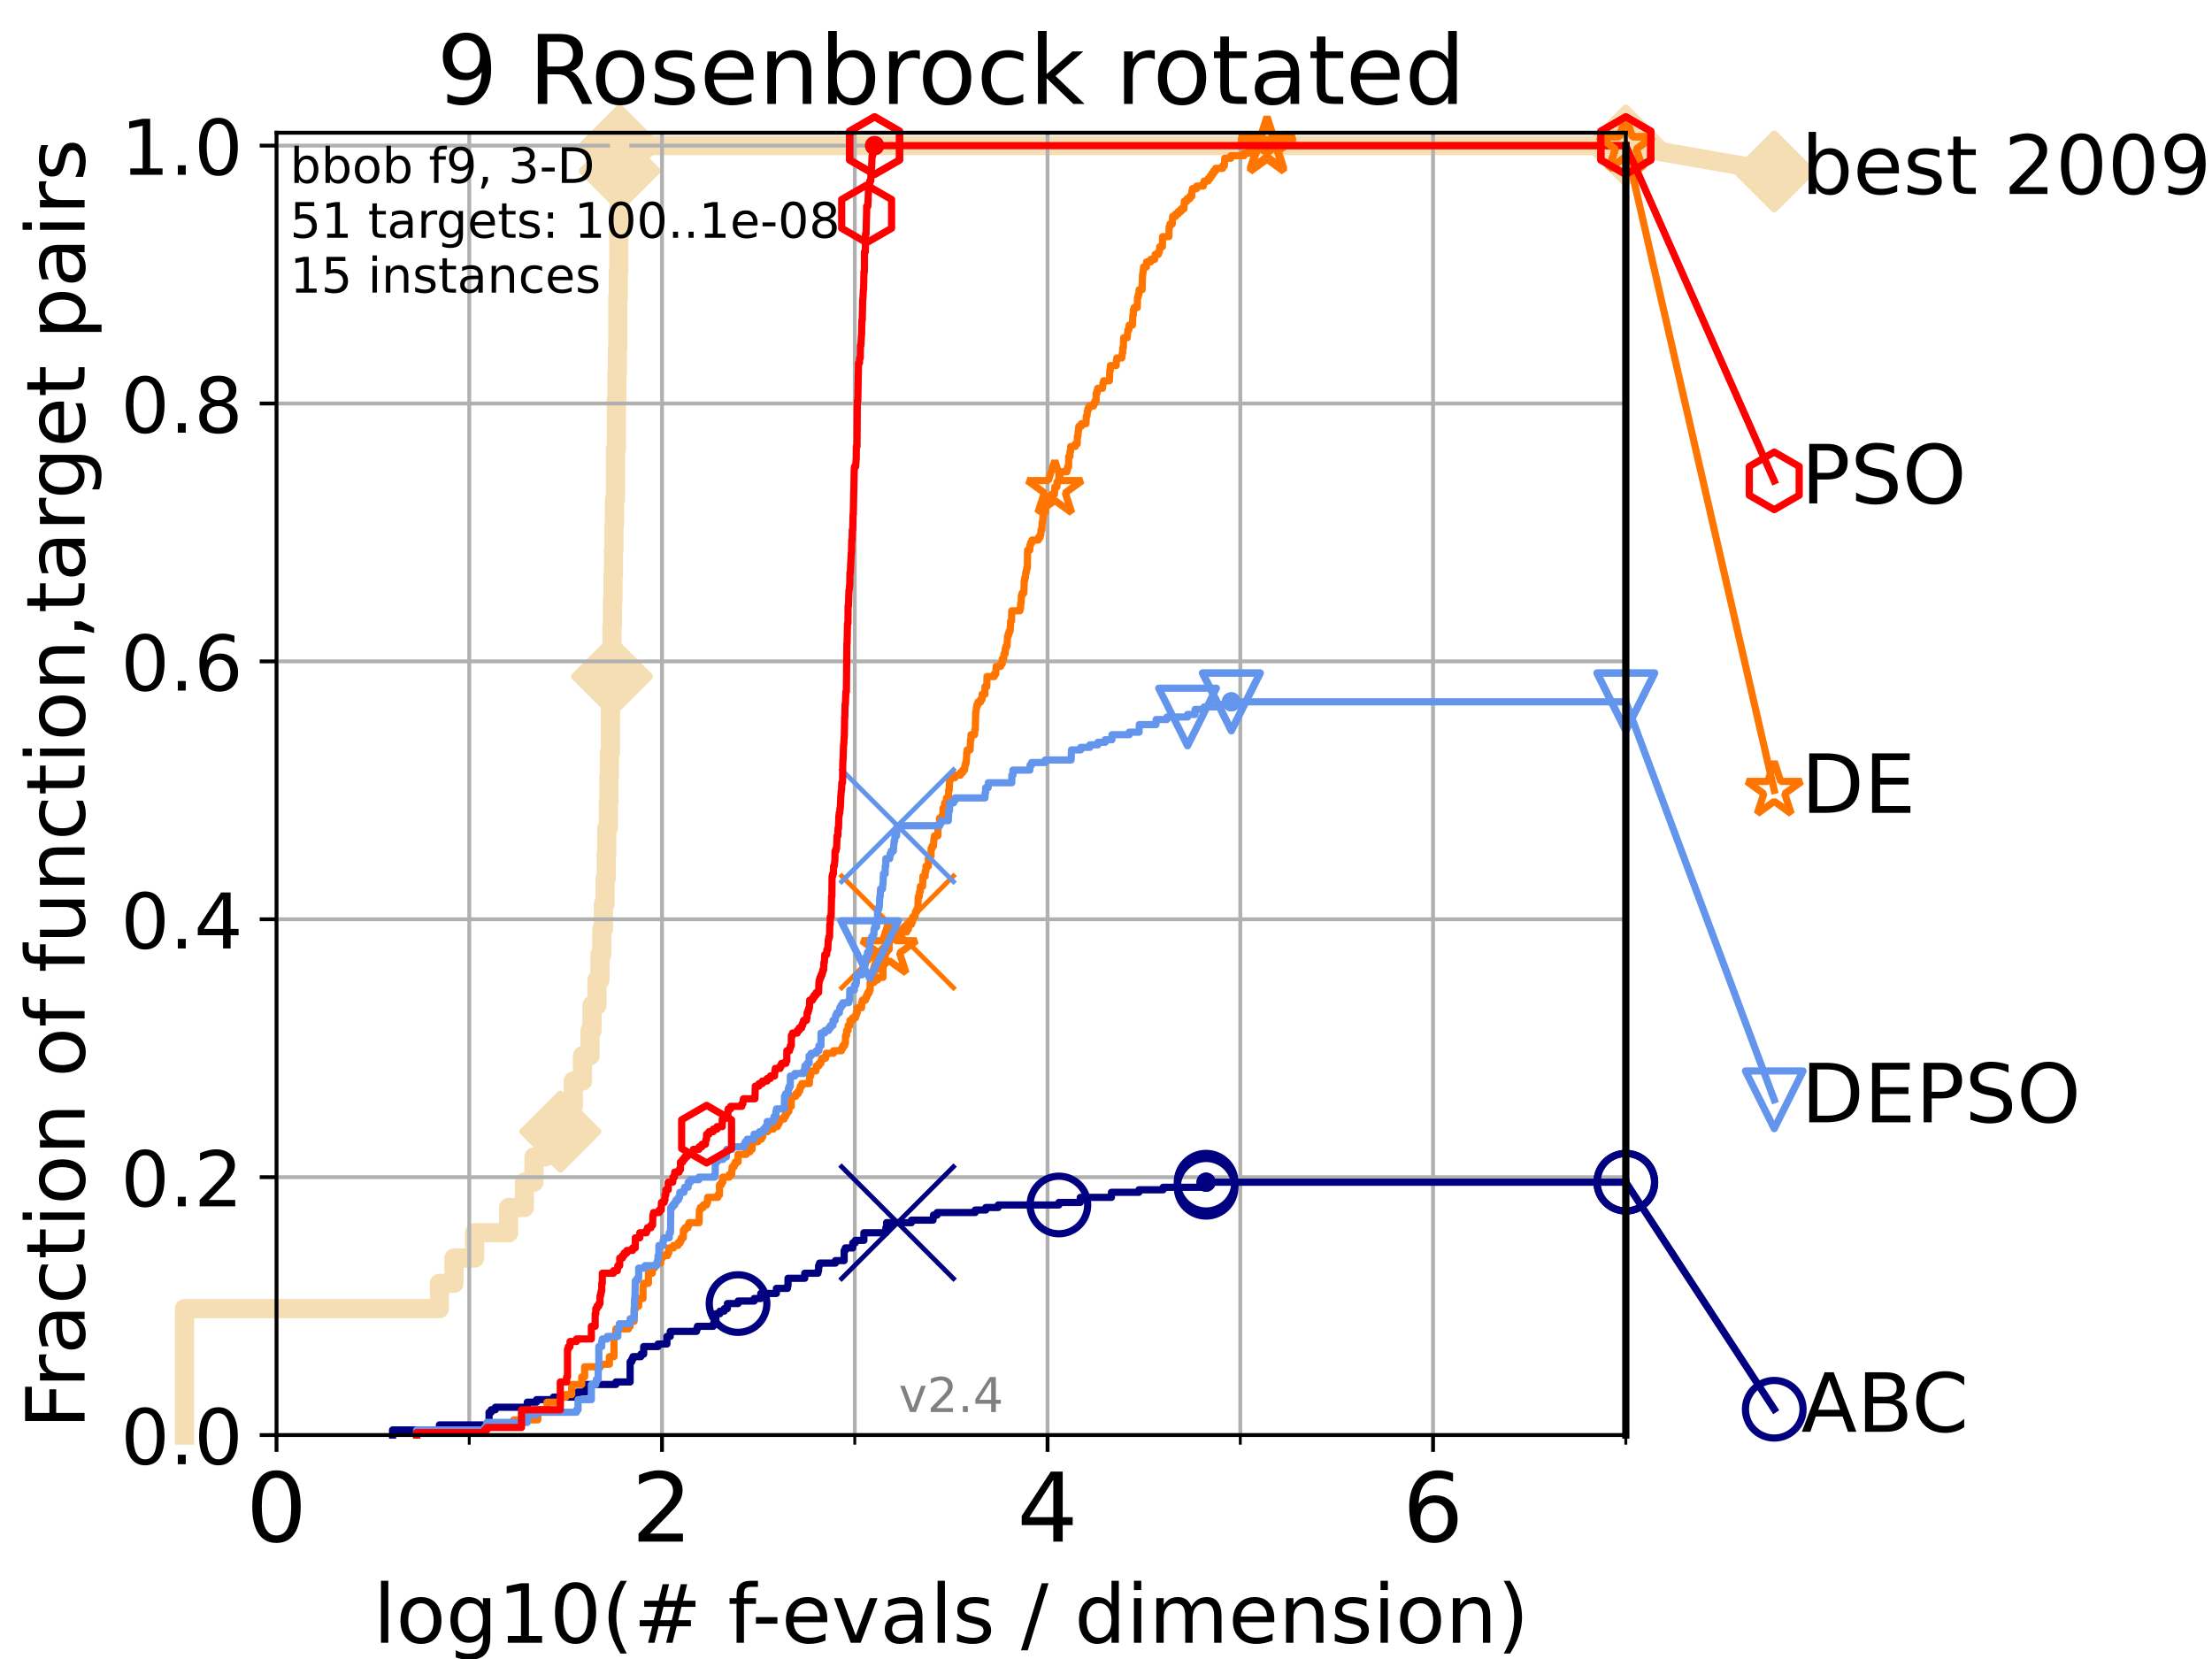 <?xml version="1.0" encoding="utf-8" standalone="no"?>
<!DOCTYPE svg PUBLIC "-//W3C//DTD SVG 1.1//EN"
  "http://www.w3.org/Graphics/SVG/1.1/DTD/svg11.dtd">
<!-- Created with matplotlib (https://matplotlib.org/) -->
<svg height="345.6pt" version="1.1" viewBox="0 0 460.8 345.6" width="460.8pt" xmlns="http://www.w3.org/2000/svg" xmlns:xlink="http://www.w3.org/1999/xlink">
 <defs>
  <style type="text/css">
*{stroke-linecap:butt;stroke-linejoin:round;}
  </style>
 </defs>
 <g id="figure_1">
  <g id="patch_1">
   <path d="M 0 345.6 
L 460.8 345.6 
L 460.8 0 
L 0 0 
z
" style="fill:#ffffff;"/>
  </g>
  <g id="axes_1">
   <g id="patch_2">
    <path d="M 57.6 298.944 
L 338.688 298.944 
L 338.688 27.648 
L 57.6 27.648 
z
" style="fill:#ffffff;"/>
   </g>
   <g id="line2d_1">
    <path d="M 38.441 298.944 
L 38.441 272.61 
L 91.535 272.61 
L 91.535 267.343 
L 94.576 267.343 
L 94.576 262.076 
L 98.881 262.076 
L 98.881 256.809 
L 105.952 256.809 
L 105.952 251.542 
L 109.252 251.542 
L 109.252 246.275 
L 111.239 246.275 
L 111.239 241.009 
L 113.501 241.009 
L 113.501 235.742 
L 116.72 235.742 
L 116.72 230.475 
L 119.436 230.475 
L 119.436 225.208 
L 121.34 225.208 
L 121.34 219.941 
L 122.92 219.941 
L 122.92 214.674 
L 123.327 214.674 
L 123.327 209.407 
L 124.369 209.407 
L 124.369 204.141 
L 124.989 204.141 
L 124.989 198.874 
L 125.352 198.874 
L 125.352 193.607 
L 125.706 193.607 
L 125.706 188.34 
L 126.054 188.34 
L 126.054 183.073 
L 126.282 183.073 
L 126.282 177.806 
L 126.395 177.806 
L 126.395 172.539 
L 126.729 172.539 
L 126.729 167.272 
L 126.839 167.272 
L 126.839 162.006 
L 126.948 162.006 
L 126.948 156.739 
L 127.165 156.739 
L 127.165 146.205 
L 127.379 146.205 
L 127.379 140.938 
L 127.485 140.938 
L 127.485 130.404 
L 127.59 130.404 
L 127.59 125.138 
L 127.695 125.138 
L 127.695 119.871 
L 127.799 119.871 
L 127.799 114.604 
L 127.903 114.604 
L 127.903 109.337 
L 128.006 109.337 
L 128.006 104.07 
L 128.21 104.07 
L 128.21 93.536 
L 128.411 93.536 
L 128.411 83.003 
L 128.511 83.003 
L 128.511 77.736 
L 128.611 77.736 
L 128.611 72.469 
L 128.709 72.469 
L 128.709 61.935 
L 128.808 61.935 
L 128.808 56.668 
L 128.905 56.668 
L 128.905 46.135 
L 129.002 46.135 
L 129.002 35.601 
L 129.099 35.601 
L 129.099 30.334 
L 338.688 30.334 
" style="fill:none;stroke:#f5deb3;stroke-linecap:square;stroke-width:4;"/>
   </g>
   <g id="line2d_2">
    <defs>
     <path d="M -0 7.778 
L 7.778 0 
L 0 -7.778 
L -7.778 -0 
z
" id="m1c66db3f75" style="stroke:#f5deb3;stroke-linejoin:miter;stroke-width:1.5;"/>
    </defs>
    <g>
     <use style="fill:#f5deb3;stroke:#f5deb3;stroke-linejoin:miter;stroke-width:1.5;" x="116.72" xlink:href="#m1c66db3f75" y="235.742"/>
     <use style="fill:#f5deb3;stroke:#f5deb3;stroke-linejoin:miter;stroke-width:1.5;" x="127.485" xlink:href="#m1c66db3f75" y="140.938"/>
     <use style="fill:#f5deb3;stroke:#f5deb3;stroke-linejoin:miter;stroke-width:1.5;" x="129.099" xlink:href="#m1c66db3f75" y="35.601"/>
     <use style="fill:#f5deb3;stroke:#f5deb3;stroke-linejoin:miter;stroke-width:1.5;" x="129.099" xlink:href="#m1c66db3f75" y="30.334"/>
     <use style="fill:#f5deb3;stroke:#f5deb3;stroke-linejoin:miter;stroke-width:1.5;" x="129.099" xlink:href="#m1c66db3f75" y="30.334"/>
     <use style="fill:#f5deb3;stroke:#f5deb3;stroke-linejoin:miter;stroke-width:1.5;" x="338.688" xlink:href="#m1c66db3f75" y="30.334"/>
    </g>
   </g>
   <g id="line2d_3">
    <path style="fill:none;stroke:#f5deb3;stroke-linecap:square;stroke-width:4;"/>
    <g/>
   </g>
   <g id="line2d_4">
    <path d="M 338.688 30.334 
L 369.608 35.706 
" style="fill:none;stroke:#f5deb3;stroke-linecap:square;stroke-width:4;"/>
    <g>
     <use style="fill:#f5deb3;stroke:#f5deb3;stroke-linejoin:miter;stroke-width:1.5;" x="338.688" xlink:href="#m1c66db3f75" y="30.334"/>
     <use style="fill:#f5deb3;stroke:#f5deb3;stroke-linejoin:miter;stroke-width:1.5;" x="369.608" xlink:href="#m1c66db3f75" y="35.706"/>
    </g>
   </g>
   <g id="matplotlib.axis_1">
    <g id="xtick_1">
     <g id="line2d_5">
      <path clip-path="url(#p94379a7355)" d="M 57.6 298.944 
L 57.6 27.648 
" style="fill:none;stroke:#b0b0b0;stroke-linecap:square;stroke-width:0.8;"/>
     </g>
     <g id="line2d_6">
      <defs>
       <path d="M 0 0 
L 0 3.5 
" id="mf546f121c0" style="stroke:#000000;stroke-width:0.8;"/>
      </defs>
      <g>
       <use style="stroke:#000000;stroke-width:0.8;" x="57.6" xlink:href="#mf546f121c0" y="298.944"/>
      </g>
     </g>
     <g id="text_1">
      <!-- 0 -->
      <defs>
       <path d="M 31.781 66.406 
Q 24.172 66.406 20.328 58.906 
Q 16.5 51.422 16.5 36.375 
Q 16.5 21.391 20.328 13.891 
Q 24.172 6.391 31.781 6.391 
Q 39.453 6.391 43.281 13.891 
Q 47.125 21.391 47.125 36.375 
Q 47.125 51.422 43.281 58.906 
Q 39.453 66.406 31.781 66.406 
z
M 31.781 74.219 
Q 44.047 74.219 50.516 64.516 
Q 56.984 54.828 56.984 36.375 
Q 56.984 17.969 50.516 8.266 
Q 44.047 -1.422 31.781 -1.422 
Q 19.531 -1.422 13.062 8.266 
Q 6.594 17.969 6.594 36.375 
Q 6.594 54.828 13.062 64.516 
Q 19.531 74.219 31.781 74.219 
z
" id="DejaVuSans-48"/>
      </defs>
      <g transform="translate(51.237 321.141)scale(0.2 -0.2)">
       <use xlink:href="#DejaVuSans-48"/>
      </g>
     </g>
    </g>
    <g id="xtick_2">
     <g id="line2d_7">
      <path clip-path="url(#p94379a7355)" d="M 137.911 298.944 
L 137.911 27.648 
" style="fill:none;stroke:#b0b0b0;stroke-linecap:square;stroke-width:0.8;"/>
     </g>
     <g id="line2d_8">
      <g>
       <use style="stroke:#000000;stroke-width:0.8;" x="137.911" xlink:href="#mf546f121c0" y="298.944"/>
      </g>
     </g>
     <g id="text_2">
      <!-- 2 -->
      <defs>
       <path d="M 19.188 8.297 
L 53.609 8.297 
L 53.609 0 
L 7.328 0 
L 7.328 8.297 
Q 12.938 14.109 22.625 23.891 
Q 32.328 33.688 34.812 36.531 
Q 39.547 41.844 41.422 45.531 
Q 43.312 49.219 43.312 52.781 
Q 43.312 58.594 39.234 62.25 
Q 35.156 65.922 28.609 65.922 
Q 23.969 65.922 18.812 64.312 
Q 13.672 62.703 7.812 59.422 
L 7.812 69.391 
Q 13.766 71.781 18.938 73 
Q 24.125 74.219 28.422 74.219 
Q 39.75 74.219 46.484 68.547 
Q 53.219 62.891 53.219 53.422 
Q 53.219 48.922 51.531 44.891 
Q 49.859 40.875 45.406 35.406 
Q 44.188 33.984 37.641 27.219 
Q 31.109 20.453 19.188 8.297 
z
" id="DejaVuSans-50"/>
      </defs>
      <g transform="translate(131.548 321.141)scale(0.2 -0.2)">
       <use xlink:href="#DejaVuSans-50"/>
      </g>
     </g>
    </g>
    <g id="xtick_3">
     <g id="line2d_9">
      <path clip-path="url(#p94379a7355)" d="M 218.222 298.944 
L 218.222 27.648 
" style="fill:none;stroke:#b0b0b0;stroke-linecap:square;stroke-width:0.8;"/>
     </g>
     <g id="line2d_10">
      <g>
       <use style="stroke:#000000;stroke-width:0.8;" x="218.222" xlink:href="#mf546f121c0" y="298.944"/>
      </g>
     </g>
     <g id="text_3">
      <!-- 4 -->
      <defs>
       <path d="M 37.797 64.312 
L 12.891 25.391 
L 37.797 25.391 
z
M 35.203 72.906 
L 47.609 72.906 
L 47.609 25.391 
L 58.016 25.391 
L 58.016 17.188 
L 47.609 17.188 
L 47.609 0 
L 37.797 0 
L 37.797 17.188 
L 4.891 17.188 
L 4.891 26.703 
z
" id="DejaVuSans-52"/>
      </defs>
      <g transform="translate(211.859 321.141)scale(0.2 -0.2)">
       <use xlink:href="#DejaVuSans-52"/>
      </g>
     </g>
    </g>
    <g id="xtick_4">
     <g id="line2d_11">
      <path clip-path="url(#p94379a7355)" d="M 298.533 298.944 
L 298.533 27.648 
" style="fill:none;stroke:#b0b0b0;stroke-linecap:square;stroke-width:0.8;"/>
     </g>
     <g id="line2d_12">
      <g>
       <use style="stroke:#000000;stroke-width:0.8;" x="298.533" xlink:href="#mf546f121c0" y="298.944"/>
      </g>
     </g>
     <g id="text_4">
      <!-- 6 -->
      <defs>
       <path d="M 33.016 40.375 
Q 26.375 40.375 22.484 35.828 
Q 18.609 31.297 18.609 23.391 
Q 18.609 15.531 22.484 10.953 
Q 26.375 6.391 33.016 6.391 
Q 39.656 6.391 43.531 10.953 
Q 47.406 15.531 47.406 23.391 
Q 47.406 31.297 43.531 35.828 
Q 39.656 40.375 33.016 40.375 
z
M 52.594 71.297 
L 52.594 62.312 
Q 48.875 64.062 45.094 64.984 
Q 41.312 65.922 37.594 65.922 
Q 27.828 65.922 22.672 59.328 
Q 17.531 52.734 16.797 39.406 
Q 19.672 43.656 24.016 45.922 
Q 28.375 48.188 33.594 48.188 
Q 44.578 48.188 50.953 41.516 
Q 57.328 34.859 57.328 23.391 
Q 57.328 12.156 50.688 5.359 
Q 44.047 -1.422 33.016 -1.422 
Q 20.359 -1.422 13.672 8.266 
Q 6.984 17.969 6.984 36.375 
Q 6.984 53.656 15.188 63.938 
Q 23.391 74.219 37.203 74.219 
Q 40.922 74.219 44.703 73.484 
Q 48.484 72.75 52.594 71.297 
z
" id="DejaVuSans-54"/>
      </defs>
      <g transform="translate(292.17 321.141)scale(0.2 -0.2)">
       <use xlink:href="#DejaVuSans-54"/>
      </g>
     </g>
    </g>
    <g id="xtick_5">
     <g id="line2d_13">
      <path clip-path="url(#p94379a7355)" d="M 97.755 298.944 
L 97.755 27.648 
" style="fill:none;stroke:#b0b0b0;stroke-linecap:square;stroke-width:0.8;"/>
     </g>
     <g id="line2d_14">
      <defs>
       <path d="M 0 0 
L 0 2 
" id="mb2dd6de8ed" style="stroke:#000000;stroke-width:0.6;"/>
      </defs>
      <g>
       <use style="stroke:#000000;stroke-width:0.6;" x="97.755" xlink:href="#mb2dd6de8ed" y="298.944"/>
      </g>
     </g>
    </g>
    <g id="xtick_6">
     <g id="line2d_15">
      <path clip-path="url(#p94379a7355)" d="M 178.066 298.944 
L 178.066 27.648 
" style="fill:none;stroke:#b0b0b0;stroke-linecap:square;stroke-width:0.8;"/>
     </g>
     <g id="line2d_16">
      <g>
       <use style="stroke:#000000;stroke-width:0.6;" x="178.066" xlink:href="#mb2dd6de8ed" y="298.944"/>
      </g>
     </g>
    </g>
    <g id="xtick_7">
     <g id="line2d_17">
      <path clip-path="url(#p94379a7355)" d="M 258.377 298.944 
L 258.377 27.648 
" style="fill:none;stroke:#b0b0b0;stroke-linecap:square;stroke-width:0.8;"/>
     </g>
     <g id="line2d_18">
      <g>
       <use style="stroke:#000000;stroke-width:0.6;" x="258.377" xlink:href="#mb2dd6de8ed" y="298.944"/>
      </g>
     </g>
    </g>
    <g id="xtick_8">
     <g id="line2d_19">
      <path clip-path="url(#p94379a7355)" d="M 338.688 298.944 
L 338.688 27.648 
" style="fill:none;stroke:#b0b0b0;stroke-linecap:square;stroke-width:0.8;"/>
     </g>
     <g id="line2d_20">
      <g>
       <use style="stroke:#000000;stroke-width:0.6;" x="338.688" xlink:href="#mb2dd6de8ed" y="298.944"/>
      </g>
     </g>
    </g>
    <g id="text_5">
     <!-- log10(# f-evals / dimension) -->
     <defs>
      <path d="M 9.422 75.984 
L 18.406 75.984 
L 18.406 0 
L 9.422 0 
z
" id="DejaVuSans-108"/>
      <path d="M 30.609 48.391 
Q 23.391 48.391 19.188 42.75 
Q 14.984 37.109 14.984 27.297 
Q 14.984 17.484 19.156 11.844 
Q 23.344 6.203 30.609 6.203 
Q 37.797 6.203 41.984 11.859 
Q 46.188 17.531 46.188 27.297 
Q 46.188 37.016 41.984 42.703 
Q 37.797 48.391 30.609 48.391 
z
M 30.609 56 
Q 42.328 56 49.016 48.375 
Q 55.719 40.766 55.719 27.297 
Q 55.719 13.875 49.016 6.219 
Q 42.328 -1.422 30.609 -1.422 
Q 18.844 -1.422 12.172 6.219 
Q 5.516 13.875 5.516 27.297 
Q 5.516 40.766 12.172 48.375 
Q 18.844 56 30.609 56 
z
" id="DejaVuSans-111"/>
      <path d="M 45.406 27.984 
Q 45.406 37.75 41.375 43.109 
Q 37.359 48.484 30.078 48.484 
Q 22.859 48.484 18.828 43.109 
Q 14.797 37.75 14.797 27.984 
Q 14.797 18.266 18.828 12.891 
Q 22.859 7.516 30.078 7.516 
Q 37.359 7.516 41.375 12.891 
Q 45.406 18.266 45.406 27.984 
z
M 54.391 6.781 
Q 54.391 -7.172 48.188 -13.984 
Q 42 -20.797 29.203 -20.797 
Q 24.469 -20.797 20.266 -20.094 
Q 16.062 -19.391 12.109 -17.922 
L 12.109 -9.188 
Q 16.062 -11.328 19.922 -12.344 
Q 23.781 -13.375 27.781 -13.375 
Q 36.625 -13.375 41.016 -8.766 
Q 45.406 -4.156 45.406 5.172 
L 45.406 9.625 
Q 42.625 4.781 38.281 2.391 
Q 33.938 0 27.875 0 
Q 17.828 0 11.672 7.656 
Q 5.516 15.328 5.516 27.984 
Q 5.516 40.672 11.672 48.328 
Q 17.828 56 27.875 56 
Q 33.938 56 38.281 53.609 
Q 42.625 51.219 45.406 46.391 
L 45.406 54.688 
L 54.391 54.688 
z
" id="DejaVuSans-103"/>
      <path d="M 12.406 8.297 
L 28.516 8.297 
L 28.516 63.922 
L 10.984 60.406 
L 10.984 69.391 
L 28.422 72.906 
L 38.281 72.906 
L 38.281 8.297 
L 54.391 8.297 
L 54.391 0 
L 12.406 0 
z
" id="DejaVuSans-49"/>
      <path d="M 31 75.875 
Q 24.469 64.656 21.281 53.656 
Q 18.109 42.672 18.109 31.391 
Q 18.109 20.125 21.312 9.062 
Q 24.516 -2 31 -13.188 
L 23.188 -13.188 
Q 15.875 -1.703 12.234 9.375 
Q 8.594 20.453 8.594 31.391 
Q 8.594 42.281 12.203 53.312 
Q 15.828 64.359 23.188 75.875 
z
" id="DejaVuSans-40"/>
      <path d="M 51.125 44 
L 36.922 44 
L 32.812 27.688 
L 47.125 27.688 
z
M 43.797 71.781 
L 38.719 51.516 
L 52.984 51.516 
L 58.109 71.781 
L 65.922 71.781 
L 60.891 51.516 
L 76.125 51.516 
L 76.125 44 
L 58.984 44 
L 54.984 27.688 
L 70.516 27.688 
L 70.516 20.219 
L 53.078 20.219 
L 48 0 
L 40.188 0 
L 45.219 20.219 
L 30.906 20.219 
L 25.875 0 
L 18.016 0 
L 23.094 20.219 
L 7.719 20.219 
L 7.719 27.688 
L 24.906 27.688 
L 29 44 
L 13.281 44 
L 13.281 51.516 
L 30.906 51.516 
L 35.891 71.781 
z
" id="DejaVuSans-35"/>
      <path id="DejaVuSans-32"/>
      <path d="M 37.109 75.984 
L 37.109 68.5 
L 28.516 68.5 
Q 23.688 68.5 21.797 66.547 
Q 19.922 64.594 19.922 59.516 
L 19.922 54.688 
L 34.719 54.688 
L 34.719 47.703 
L 19.922 47.703 
L 19.922 0 
L 10.891 0 
L 10.891 47.703 
L 2.297 47.703 
L 2.297 54.688 
L 10.891 54.688 
L 10.891 58.5 
Q 10.891 67.625 15.141 71.797 
Q 19.391 75.984 28.609 75.984 
z
" id="DejaVuSans-102"/>
      <path d="M 4.891 31.391 
L 31.203 31.391 
L 31.203 23.391 
L 4.891 23.391 
z
" id="DejaVuSans-45"/>
      <path d="M 56.203 29.594 
L 56.203 25.203 
L 14.891 25.203 
Q 15.484 15.922 20.484 11.062 
Q 25.484 6.203 34.422 6.203 
Q 39.594 6.203 44.453 7.469 
Q 49.312 8.734 54.109 11.281 
L 54.109 2.781 
Q 49.266 0.734 44.188 -0.344 
Q 39.109 -1.422 33.891 -1.422 
Q 20.797 -1.422 13.156 6.188 
Q 5.516 13.812 5.516 26.812 
Q 5.516 40.234 12.766 48.109 
Q 20.016 56 32.328 56 
Q 43.359 56 49.781 48.891 
Q 56.203 41.797 56.203 29.594 
z
M 47.219 32.234 
Q 47.125 39.594 43.094 43.984 
Q 39.062 48.391 32.422 48.391 
Q 24.906 48.391 20.391 44.141 
Q 15.875 39.891 15.188 32.172 
z
" id="DejaVuSans-101"/>
      <path d="M 2.984 54.688 
L 12.5 54.688 
L 29.594 8.797 
L 46.688 54.688 
L 56.203 54.688 
L 35.688 0 
L 23.484 0 
z
" id="DejaVuSans-118"/>
      <path d="M 34.281 27.484 
Q 23.391 27.484 19.188 25 
Q 14.984 22.516 14.984 16.5 
Q 14.984 11.719 18.141 8.906 
Q 21.297 6.109 26.703 6.109 
Q 34.188 6.109 38.703 11.406 
Q 43.219 16.703 43.219 25.484 
L 43.219 27.484 
z
M 52.203 31.203 
L 52.203 0 
L 43.219 0 
L 43.219 8.297 
Q 40.141 3.328 35.547 0.953 
Q 30.953 -1.422 24.312 -1.422 
Q 15.922 -1.422 10.953 3.297 
Q 6 8.016 6 15.922 
Q 6 25.141 12.172 29.828 
Q 18.359 34.516 30.609 34.516 
L 43.219 34.516 
L 43.219 35.406 
Q 43.219 41.609 39.141 45 
Q 35.062 48.391 27.688 48.391 
Q 23 48.391 18.547 47.266 
Q 14.109 46.141 10.016 43.891 
L 10.016 52.203 
Q 14.938 54.109 19.578 55.047 
Q 24.219 56 28.609 56 
Q 40.484 56 46.344 49.844 
Q 52.203 43.703 52.203 31.203 
z
" id="DejaVuSans-97"/>
      <path d="M 44.281 53.078 
L 44.281 44.578 
Q 40.484 46.531 36.375 47.5 
Q 32.281 48.484 27.875 48.484 
Q 21.188 48.484 17.844 46.438 
Q 14.5 44.391 14.5 40.281 
Q 14.5 37.156 16.891 35.375 
Q 19.281 33.594 26.516 31.984 
L 29.594 31.297 
Q 39.156 29.25 43.188 25.516 
Q 47.219 21.781 47.219 15.094 
Q 47.219 7.469 41.188 3.016 
Q 35.156 -1.422 24.609 -1.422 
Q 20.219 -1.422 15.453 -0.562 
Q 10.688 0.297 5.422 2 
L 5.422 11.281 
Q 10.406 8.688 15.234 7.391 
Q 20.062 6.109 24.812 6.109 
Q 31.156 6.109 34.562 8.281 
Q 37.984 10.453 37.984 14.406 
Q 37.984 18.062 35.516 20.016 
Q 33.062 21.969 24.703 23.781 
L 21.578 24.516 
Q 13.234 26.266 9.516 29.906 
Q 5.812 33.547 5.812 39.891 
Q 5.812 47.609 11.281 51.797 
Q 16.75 56 26.812 56 
Q 31.781 56 36.172 55.266 
Q 40.578 54.547 44.281 53.078 
z
" id="DejaVuSans-115"/>
      <path d="M 25.391 72.906 
L 33.688 72.906 
L 8.297 -9.281 
L 0 -9.281 
z
" id="DejaVuSans-47"/>
      <path d="M 45.406 46.391 
L 45.406 75.984 
L 54.391 75.984 
L 54.391 0 
L 45.406 0 
L 45.406 8.203 
Q 42.578 3.328 38.25 0.953 
Q 33.938 -1.422 27.875 -1.422 
Q 17.969 -1.422 11.734 6.484 
Q 5.516 14.406 5.516 27.297 
Q 5.516 40.188 11.734 48.094 
Q 17.969 56 27.875 56 
Q 33.938 56 38.25 53.625 
Q 42.578 51.266 45.406 46.391 
z
M 14.797 27.297 
Q 14.797 17.391 18.875 11.75 
Q 22.953 6.109 30.078 6.109 
Q 37.203 6.109 41.297 11.75 
Q 45.406 17.391 45.406 27.297 
Q 45.406 37.203 41.297 42.844 
Q 37.203 48.484 30.078 48.484 
Q 22.953 48.484 18.875 42.844 
Q 14.797 37.203 14.797 27.297 
z
" id="DejaVuSans-100"/>
      <path d="M 9.422 54.688 
L 18.406 54.688 
L 18.406 0 
L 9.422 0 
z
M 9.422 75.984 
L 18.406 75.984 
L 18.406 64.594 
L 9.422 64.594 
z
" id="DejaVuSans-105"/>
      <path d="M 52 44.188 
Q 55.375 50.25 60.062 53.125 
Q 64.75 56 71.094 56 
Q 79.641 56 84.281 50.016 
Q 88.922 44.047 88.922 33.016 
L 88.922 0 
L 79.891 0 
L 79.891 32.719 
Q 79.891 40.578 77.094 44.375 
Q 74.312 48.188 68.609 48.188 
Q 61.625 48.188 57.562 43.547 
Q 53.516 38.922 53.516 30.906 
L 53.516 0 
L 44.484 0 
L 44.484 32.719 
Q 44.484 40.625 41.703 44.406 
Q 38.922 48.188 33.109 48.188 
Q 26.219 48.188 22.156 43.531 
Q 18.109 38.875 18.109 30.906 
L 18.109 0 
L 9.078 0 
L 9.078 54.688 
L 18.109 54.688 
L 18.109 46.188 
Q 21.188 51.219 25.484 53.609 
Q 29.781 56 35.688 56 
Q 41.656 56 45.828 52.969 
Q 50 49.953 52 44.188 
z
" id="DejaVuSans-109"/>
      <path d="M 54.891 33.016 
L 54.891 0 
L 45.906 0 
L 45.906 32.719 
Q 45.906 40.484 42.875 44.328 
Q 39.844 48.188 33.797 48.188 
Q 26.516 48.188 22.312 43.547 
Q 18.109 38.922 18.109 30.906 
L 18.109 0 
L 9.078 0 
L 9.078 54.688 
L 18.109 54.688 
L 18.109 46.188 
Q 21.344 51.125 25.703 53.562 
Q 30.078 56 35.797 56 
Q 45.219 56 50.047 50.172 
Q 54.891 44.344 54.891 33.016 
z
" id="DejaVuSans-110"/>
      <path d="M 8.016 75.875 
L 15.828 75.875 
Q 23.141 64.359 26.781 53.312 
Q 30.422 42.281 30.422 31.391 
Q 30.422 20.453 26.781 9.375 
Q 23.141 -1.703 15.828 -13.188 
L 8.016 -13.188 
Q 14.5 -2 17.703 9.062 
Q 20.906 20.125 20.906 31.391 
Q 20.906 42.672 17.703 53.656 
Q 14.5 64.656 8.016 75.875 
z
" id="DejaVuSans-41"/>
     </defs>
     <g transform="translate(77.764 342.218)scale(0.17 -0.17)">
      <use xlink:href="#DejaVuSans-108"/>
      <use x="27.783" xlink:href="#DejaVuSans-111"/>
      <use x="88.965" xlink:href="#DejaVuSans-103"/>
      <use x="152.441" xlink:href="#DejaVuSans-49"/>
      <use x="216.064" xlink:href="#DejaVuSans-48"/>
      <use x="279.688" xlink:href="#DejaVuSans-40"/>
      <use x="318.701" xlink:href="#DejaVuSans-35"/>
      <use x="402.49" xlink:href="#DejaVuSans-32"/>
      <use x="434.277" xlink:href="#DejaVuSans-102"/>
      <use x="463.982" xlink:href="#DejaVuSans-45"/>
      <use x="500.066" xlink:href="#DejaVuSans-101"/>
      <use x="561.59" xlink:href="#DejaVuSans-118"/>
      <use x="620.77" xlink:href="#DejaVuSans-97"/>
      <use x="682.049" xlink:href="#DejaVuSans-108"/>
      <use x="709.832" xlink:href="#DejaVuSans-115"/>
      <use x="761.932" xlink:href="#DejaVuSans-32"/>
      <use x="793.719" xlink:href="#DejaVuSans-47"/>
      <use x="827.41" xlink:href="#DejaVuSans-32"/>
      <use x="859.197" xlink:href="#DejaVuSans-100"/>
      <use x="922.674" xlink:href="#DejaVuSans-105"/>
      <use x="950.457" xlink:href="#DejaVuSans-109"/>
      <use x="1047.869" xlink:href="#DejaVuSans-101"/>
      <use x="1109.393" xlink:href="#DejaVuSans-110"/>
      <use x="1172.771" xlink:href="#DejaVuSans-115"/>
      <use x="1224.871" xlink:href="#DejaVuSans-105"/>
      <use x="1252.654" xlink:href="#DejaVuSans-111"/>
      <use x="1313.836" xlink:href="#DejaVuSans-110"/>
      <use x="1377.215" xlink:href="#DejaVuSans-41"/>
     </g>
    </g>
   </g>
   <g id="matplotlib.axis_2">
    <g id="ytick_1">
     <g id="line2d_21">
      <path clip-path="url(#p94379a7355)" d="M 57.6 298.944 
L 338.688 298.944 
" style="fill:none;stroke:#b0b0b0;stroke-linecap:square;stroke-width:0.8;"/>
     </g>
     <g id="line2d_22">
      <defs>
       <path d="M 0 0 
L -3.5 0 
" id="m2d13ea106b" style="stroke:#000000;stroke-width:0.8;"/>
      </defs>
      <g>
       <use style="stroke:#000000;stroke-width:0.8;" x="57.6" xlink:href="#m2d13ea106b" y="298.944"/>
      </g>
     </g>
     <g id="text_6">
      <!-- 0.0 -->
      <defs>
       <path d="M 10.688 12.406 
L 21 12.406 
L 21 0 
L 10.688 0 
z
" id="DejaVuSans-46"/>
      </defs>
      <g transform="translate(25.155 305.023)scale(0.16 -0.16)">
       <use xlink:href="#DejaVuSans-48"/>
       <use x="63.623" xlink:href="#DejaVuSans-46"/>
       <use x="95.41" xlink:href="#DejaVuSans-48"/>
      </g>
     </g>
    </g>
    <g id="ytick_2">
     <g id="line2d_23">
      <path clip-path="url(#p94379a7355)" d="M 57.6 245.222 
L 338.688 245.222 
" style="fill:none;stroke:#b0b0b0;stroke-linecap:square;stroke-width:0.8;"/>
     </g>
     <g id="line2d_24">
      <g>
       <use style="stroke:#000000;stroke-width:0.8;" x="57.6" xlink:href="#m2d13ea106b" y="245.222"/>
      </g>
     </g>
     <g id="text_7">
      <!-- 0.2 -->
      <g transform="translate(25.155 251.301)scale(0.16 -0.16)">
       <use xlink:href="#DejaVuSans-48"/>
       <use x="63.623" xlink:href="#DejaVuSans-46"/>
       <use x="95.41" xlink:href="#DejaVuSans-50"/>
      </g>
     </g>
    </g>
    <g id="ytick_3">
     <g id="line2d_25">
      <path clip-path="url(#p94379a7355)" d="M 57.6 191.5 
L 338.688 191.5 
" style="fill:none;stroke:#b0b0b0;stroke-linecap:square;stroke-width:0.8;"/>
     </g>
     <g id="line2d_26">
      <g>
       <use style="stroke:#000000;stroke-width:0.8;" x="57.6" xlink:href="#m2d13ea106b" y="191.5"/>
      </g>
     </g>
     <g id="text_8">
      <!-- 0.4 -->
      <g transform="translate(25.155 197.579)scale(0.16 -0.16)">
       <use xlink:href="#DejaVuSans-48"/>
       <use x="63.623" xlink:href="#DejaVuSans-46"/>
       <use x="95.41" xlink:href="#DejaVuSans-52"/>
      </g>
     </g>
    </g>
    <g id="ytick_4">
     <g id="line2d_27">
      <path clip-path="url(#p94379a7355)" d="M 57.6 137.778 
L 338.688 137.778 
" style="fill:none;stroke:#b0b0b0;stroke-linecap:square;stroke-width:0.8;"/>
     </g>
     <g id="line2d_28">
      <g>
       <use style="stroke:#000000;stroke-width:0.8;" x="57.6" xlink:href="#m2d13ea106b" y="137.778"/>
      </g>
     </g>
     <g id="text_9">
      <!-- 0.6 -->
      <g transform="translate(25.155 143.857)scale(0.16 -0.16)">
       <use xlink:href="#DejaVuSans-48"/>
       <use x="63.623" xlink:href="#DejaVuSans-46"/>
       <use x="95.41" xlink:href="#DejaVuSans-54"/>
      </g>
     </g>
    </g>
    <g id="ytick_5">
     <g id="line2d_29">
      <path clip-path="url(#p94379a7355)" d="M 57.6 84.056 
L 338.688 84.056 
" style="fill:none;stroke:#b0b0b0;stroke-linecap:square;stroke-width:0.8;"/>
     </g>
     <g id="line2d_30">
      <g>
       <use style="stroke:#000000;stroke-width:0.8;" x="57.6" xlink:href="#m2d13ea106b" y="84.056"/>
      </g>
     </g>
     <g id="text_10">
      <!-- 0.8 -->
      <defs>
       <path d="M 31.781 34.625 
Q 24.75 34.625 20.719 30.859 
Q 16.703 27.094 16.703 20.516 
Q 16.703 13.922 20.719 10.156 
Q 24.75 6.391 31.781 6.391 
Q 38.812 6.391 42.859 10.172 
Q 46.922 13.969 46.922 20.516 
Q 46.922 27.094 42.891 30.859 
Q 38.875 34.625 31.781 34.625 
z
M 21.922 38.812 
Q 15.578 40.375 12.031 44.719 
Q 8.5 49.078 8.5 55.328 
Q 8.5 64.062 14.719 69.141 
Q 20.953 74.219 31.781 74.219 
Q 42.672 74.219 48.875 69.141 
Q 55.078 64.062 55.078 55.328 
Q 55.078 49.078 51.531 44.719 
Q 48 40.375 41.703 38.812 
Q 48.828 37.156 52.797 32.312 
Q 56.781 27.484 56.781 20.516 
Q 56.781 9.906 50.312 4.234 
Q 43.844 -1.422 31.781 -1.422 
Q 19.734 -1.422 13.25 4.234 
Q 6.781 9.906 6.781 20.516 
Q 6.781 27.484 10.781 32.312 
Q 14.797 37.156 21.922 38.812 
z
M 18.312 54.391 
Q 18.312 48.734 21.844 45.562 
Q 25.391 42.391 31.781 42.391 
Q 38.141 42.391 41.719 45.562 
Q 45.312 48.734 45.312 54.391 
Q 45.312 60.062 41.719 63.234 
Q 38.141 66.406 31.781 66.406 
Q 25.391 66.406 21.844 63.234 
Q 18.312 60.062 18.312 54.391 
z
" id="DejaVuSans-56"/>
      </defs>
      <g transform="translate(25.155 90.135)scale(0.16 -0.16)">
       <use xlink:href="#DejaVuSans-48"/>
       <use x="63.623" xlink:href="#DejaVuSans-46"/>
       <use x="95.41" xlink:href="#DejaVuSans-56"/>
      </g>
     </g>
    </g>
    <g id="ytick_6">
     <g id="line2d_31">
      <path clip-path="url(#p94379a7355)" d="M 57.6 30.334 
L 338.688 30.334 
" style="fill:none;stroke:#b0b0b0;stroke-linecap:square;stroke-width:0.8;"/>
     </g>
     <g id="line2d_32">
      <g>
       <use style="stroke:#000000;stroke-width:0.8;" x="57.6" xlink:href="#m2d13ea106b" y="30.334"/>
      </g>
     </g>
     <g id="text_11">
      <!-- 1.0 -->
      <g transform="translate(25.155 36.413)scale(0.16 -0.16)">
       <use xlink:href="#DejaVuSans-49"/>
       <use x="63.623" xlink:href="#DejaVuSans-46"/>
       <use x="95.41" xlink:href="#DejaVuSans-48"/>
      </g>
     </g>
    </g>
    <g id="text_12">
     <!-- Fraction of function,target pairs -->
     <defs>
      <path d="M 9.812 72.906 
L 51.703 72.906 
L 51.703 64.594 
L 19.672 64.594 
L 19.672 43.109 
L 48.578 43.109 
L 48.578 34.812 
L 19.672 34.812 
L 19.672 0 
L 9.812 0 
z
" id="DejaVuSans-70"/>
      <path d="M 41.109 46.297 
Q 39.594 47.172 37.812 47.578 
Q 36.031 48 33.891 48 
Q 26.266 48 22.188 43.047 
Q 18.109 38.094 18.109 28.812 
L 18.109 0 
L 9.078 0 
L 9.078 54.688 
L 18.109 54.688 
L 18.109 46.188 
Q 20.953 51.172 25.484 53.578 
Q 30.031 56 36.531 56 
Q 37.453 56 38.578 55.875 
Q 39.703 55.766 41.062 55.516 
z
" id="DejaVuSans-114"/>
      <path d="M 48.781 52.594 
L 48.781 44.188 
Q 44.969 46.297 41.141 47.344 
Q 37.312 48.391 33.406 48.391 
Q 24.656 48.391 19.812 42.844 
Q 14.984 37.312 14.984 27.297 
Q 14.984 17.281 19.812 11.734 
Q 24.656 6.203 33.406 6.203 
Q 37.312 6.203 41.141 7.25 
Q 44.969 8.297 48.781 10.406 
L 48.781 2.094 
Q 45.016 0.344 40.984 -0.531 
Q 36.969 -1.422 32.422 -1.422 
Q 20.062 -1.422 12.781 6.344 
Q 5.516 14.109 5.516 27.297 
Q 5.516 40.672 12.859 48.328 
Q 20.219 56 33.016 56 
Q 37.156 56 41.109 55.141 
Q 45.062 54.297 48.781 52.594 
z
" id="DejaVuSans-99"/>
      <path d="M 18.312 70.219 
L 18.312 54.688 
L 36.812 54.688 
L 36.812 47.703 
L 18.312 47.703 
L 18.312 18.016 
Q 18.312 11.328 20.141 9.422 
Q 21.969 7.516 27.594 7.516 
L 36.812 7.516 
L 36.812 0 
L 27.594 0 
Q 17.188 0 13.234 3.875 
Q 9.281 7.766 9.281 18.016 
L 9.281 47.703 
L 2.688 47.703 
L 2.688 54.688 
L 9.281 54.688 
L 9.281 70.219 
z
" id="DejaVuSans-116"/>
      <path d="M 8.5 21.578 
L 8.5 54.688 
L 17.484 54.688 
L 17.484 21.922 
Q 17.484 14.156 20.5 10.266 
Q 23.531 6.391 29.594 6.391 
Q 36.859 6.391 41.078 11.031 
Q 45.312 15.672 45.312 23.688 
L 45.312 54.688 
L 54.297 54.688 
L 54.297 0 
L 45.312 0 
L 45.312 8.406 
Q 42.047 3.422 37.719 1 
Q 33.406 -1.422 27.688 -1.422 
Q 18.266 -1.422 13.375 4.438 
Q 8.5 10.297 8.5 21.578 
z
M 31.109 56 
z
" id="DejaVuSans-117"/>
      <path d="M 11.719 12.406 
L 22.016 12.406 
L 22.016 4 
L 14.016 -11.625 
L 7.719 -11.625 
L 11.719 4 
z
" id="DejaVuSans-44"/>
      <path d="M 18.109 8.203 
L 18.109 -20.797 
L 9.078 -20.797 
L 9.078 54.688 
L 18.109 54.688 
L 18.109 46.391 
Q 20.953 51.266 25.266 53.625 
Q 29.594 56 35.594 56 
Q 45.562 56 51.781 48.094 
Q 58.016 40.188 58.016 27.297 
Q 58.016 14.406 51.781 6.484 
Q 45.562 -1.422 35.594 -1.422 
Q 29.594 -1.422 25.266 0.953 
Q 20.953 3.328 18.109 8.203 
z
M 48.688 27.297 
Q 48.688 37.203 44.609 42.844 
Q 40.531 48.484 33.406 48.484 
Q 26.266 48.484 22.188 42.844 
Q 18.109 37.203 18.109 27.297 
Q 18.109 17.391 22.188 11.75 
Q 26.266 6.109 33.406 6.109 
Q 40.531 6.109 44.609 11.75 
Q 48.688 17.391 48.688 27.297 
z
" id="DejaVuSans-112"/>
     </defs>
     <g transform="translate(17.62 297.681)rotate(-90)scale(0.17 -0.17)">
      <use xlink:href="#DejaVuSans-70"/>
      <use x="50.27" xlink:href="#DejaVuSans-114"/>
      <use x="91.383" xlink:href="#DejaVuSans-97"/>
      <use x="152.662" xlink:href="#DejaVuSans-99"/>
      <use x="207.643" xlink:href="#DejaVuSans-116"/>
      <use x="246.852" xlink:href="#DejaVuSans-105"/>
      <use x="274.635" xlink:href="#DejaVuSans-111"/>
      <use x="335.816" xlink:href="#DejaVuSans-110"/>
      <use x="399.195" xlink:href="#DejaVuSans-32"/>
      <use x="430.982" xlink:href="#DejaVuSans-111"/>
      <use x="492.164" xlink:href="#DejaVuSans-102"/>
      <use x="527.369" xlink:href="#DejaVuSans-32"/>
      <use x="559.156" xlink:href="#DejaVuSans-102"/>
      <use x="594.361" xlink:href="#DejaVuSans-117"/>
      <use x="657.74" xlink:href="#DejaVuSans-110"/>
      <use x="721.119" xlink:href="#DejaVuSans-99"/>
      <use x="776.1" xlink:href="#DejaVuSans-116"/>
      <use x="815.309" xlink:href="#DejaVuSans-105"/>
      <use x="843.092" xlink:href="#DejaVuSans-111"/>
      <use x="904.273" xlink:href="#DejaVuSans-110"/>
      <use x="967.652" xlink:href="#DejaVuSans-44"/>
      <use x="999.439" xlink:href="#DejaVuSans-116"/>
      <use x="1038.648" xlink:href="#DejaVuSans-97"/>
      <use x="1099.928" xlink:href="#DejaVuSans-114"/>
      <use x="1139.291" xlink:href="#DejaVuSans-103"/>
      <use x="1202.768" xlink:href="#DejaVuSans-101"/>
      <use x="1264.291" xlink:href="#DejaVuSans-116"/>
      <use x="1303.5" xlink:href="#DejaVuSans-32"/>
      <use x="1335.287" xlink:href="#DejaVuSans-112"/>
      <use x="1398.764" xlink:href="#DejaVuSans-97"/>
      <use x="1460.043" xlink:href="#DejaVuSans-105"/>
      <use x="1487.826" xlink:href="#DejaVuSans-114"/>
      <use x="1528.939" xlink:href="#DejaVuSans-115"/>
     </g>
    </g>
   </g>
   <g id="line2d_33">
    <defs>
     <path d="M 0 1.5 
C 0.398 1.5 0.779 1.342 1.061 1.061 
C 1.342 0.779 1.5 0.398 1.5 0 
C 1.5 -0.398 1.342 -0.779 1.061 -1.061 
C 0.779 -1.342 0.398 -1.5 0 -1.5 
C -0.398 -1.5 -0.779 -1.342 -1.061 -1.061 
C -1.342 -0.779 -1.5 -0.398 -1.5 0 
C -1.5 0.398 -1.342 0.779 -1.061 1.061 
C -0.779 1.342 -0.398 1.5 0 1.5 
z
" id="mb2ea628d10" style="stroke:#f5deb3;"/>
    </defs>
    <g>
     <use style="fill:#f5deb3;stroke:#f5deb3;" x="129.099" xlink:href="#mb2ea628d10" y="30.334"/>
     <use style="fill:#f5deb3;stroke:#f5deb3;" x="129.099" xlink:href="#mb2ea628d10" y="30.334"/>
    </g>
   </g>
   <g id="line2d_34">
    <defs>
     <path d="M 0 1.5 
C 0.398 1.5 0.779 1.342 1.061 1.061 
C 1.342 0.779 1.5 0.398 1.5 0 
C 1.5 -0.398 1.342 -0.779 1.061 -1.061 
C 0.779 -1.342 0.398 -1.5 0 -1.5 
C -0.398 -1.5 -0.779 -1.342 -1.061 -1.061 
C -1.342 -0.779 -1.5 -0.398 -1.5 0 
C -1.5 0.398 -1.342 0.779 -1.061 1.061 
C -0.779 1.342 -0.398 1.5 0 1.5 
z
" id="mf11bd43e40" style="stroke:#000080;"/>
    </defs>
    <g>
     <use style="fill:#000080;stroke:#000080;" x="251.249" xlink:href="#mf11bd43e40" y="246.275"/>
     <use style="fill:#000080;stroke:#000080;" x="251.249" xlink:href="#mf11bd43e40" y="246.275"/>
    </g>
   </g>
   <g id="line2d_35">
    <path d="M 81.776 298.944 
L 81.776 297.891 
L 91.535 297.891 
L 91.535 296.837 
L 101.878 296.837 
L 101.878 294.204 
L 102.331 294.204 
L 102.331 293.677 
L 103.203 293.677 
L 103.203 293.15 
L 109.843 293.15 
L 109.843 292.097 
L 111.768 292.097 
L 111.768 291.57 
L 115.291 291.57 
L 115.291 291.044 
L 120.255 291.044 
L 120.255 289.99 
L 122.076 289.99 
L 122.076 288.41 
L 128.311 288.41 
L 128.311 287.884 
L 131.27 287.884 
L 131.27 283.67 
L 131.607 283.67 
L 131.607 283.143 
L 131.856 283.143 
L 131.856 282.617 
L 133.503 282.617 
L 133.503 282.09 
L 134.092 282.09 
L 134.092 280.51 
L 137.077 280.51 
L 137.077 279.983 
L 138.927 279.983 
L 138.927 278.403 
L 139.626 278.403 
L 139.626 277.35 
L 145.098 277.35 
L 145.098 276.823 
L 145.289 276.823 
L 145.289 276.296 
L 148.576 276.296 
L 148.576 275.77 
L 149.135 275.77 
L 149.135 273.663 
L 149.97 273.663 
L 149.97 273.136 
L 150.877 273.136 
L 150.877 272.61 
L 151.528 272.61 
L 151.528 271.556 
L 153.75 271.556 
L 153.75 271.03 
L 157.109 271.03 
L 157.109 270.503 
L 158.484 270.503 
L 158.484 269.45 
L 161.735 269.45 
L 161.735 268.396 
L 164.037 268.396 
L 164.037 267.87 
L 164.154 267.87 
L 164.154 266.289 
L 167.64 266.289 
L 167.64 265.236 
L 170.392 265.236 
L 170.392 264.709 
L 170.527 264.709 
L 170.527 263.656 
L 170.723 263.656 
L 170.723 263.129 
L 174.044 263.129 
L 174.044 262.603 
L 175.85 262.603 
L 175.85 260.496 
L 176.093 260.496 
L 176.093 259.969 
L 177.637 259.969 
L 177.637 258.916 
L 178.176 258.916 
L 178.176 258.389 
L 179.965 258.389 
L 179.965 256.809 
L 184.542 256.809 
L 184.542 255.756 
L 184.694 255.756 
L 184.694 254.702 
L 189.867 254.702 
L 189.867 254.176 
L 194.373 254.176 
L 194.373 253.649 
L 194.457 253.649 
L 194.457 253.122 
L 195.213 253.122 
L 195.213 252.596 
L 203.151 252.596 
L 203.151 252.069 
L 205.36 252.069 
L 205.36 251.542 
L 207.954 251.542 
L 207.954 251.016 
L 220.583 251.016 
L 220.583 250.489 
L 225.039 250.489 
L 225.039 249.436 
L 231.53 249.436 
L 231.53 248.382 
L 237.254 248.382 
L 237.254 247.855 
L 242.303 247.855 
L 242.303 247.329 
L 251.249 247.329 
L 251.249 246.275 
L 338.688 246.275 
" style="fill:none;stroke:#000080;stroke-linecap:square;stroke-width:1.5;"/>
   </g>
   <g id="line2d_36">
    <defs>
     <path d="M 0 6 
C 1.591 6 3.117 5.368 4.243 4.243 
C 5.368 3.117 6 1.591 6 0 
C 6 -1.591 5.368 -3.117 4.243 -4.243 
C 3.117 -5.368 1.591 -6 0 -6 
C -1.591 -6 -3.117 -5.368 -4.243 -4.243 
C -5.368 -3.117 -6 -1.591 -6 0 
C -6 1.591 -5.368 3.117 -4.243 4.243 
C -3.117 5.368 -1.591 6 0 6 
z
" id="ma76e2594f6" style="stroke:#000080;stroke-width:1.5;"/>
    </defs>
    <g>
     <use style="fill-opacity:0;stroke:#000080;stroke-width:1.5;" x="153.75" xlink:href="#ma76e2594f6" y="271.556"/>
     <use style="fill-opacity:0;stroke:#000080;stroke-width:1.5;" x="220.583" xlink:href="#ma76e2594f6" y="251.016"/>
     <use style="fill-opacity:0;stroke:#000080;stroke-width:1.5;" x="251.249" xlink:href="#ma76e2594f6" y="247.329"/>
     <use style="fill-opacity:0;stroke:#000080;stroke-width:1.5;" x="251.249" xlink:href="#ma76e2594f6" y="246.275"/>
     <use style="fill-opacity:0;stroke:#000080;stroke-width:1.5;" x="338.688" xlink:href="#ma76e2594f6" y="246.275"/>
    </g>
   </g>
   <g id="line2d_37">
    <path style="fill:none;stroke:#000080;stroke-linecap:square;stroke-width:1.5;"/>
    <g/>
   </g>
   <g id="line2d_38">
    <path clip-path="url(#p94379a7355)" d="M 186.975 254.702 
" style="fill:none;stroke:#000080;stroke-linecap:square;stroke-width:1.5;"/>
    <defs>
     <path d="M -12 12 
L 12 -12 
M -12 -12 
L 12 12 
" id="m6bf4359f4c" style="stroke:#000080;"/>
    </defs>
    <g clip-path="url(#p94379a7355)">
     <use style="fill:#000080;stroke:#000080;" x="186.975" xlink:href="#m6bf4359f4c" y="254.702"/>
    </g>
   </g>
   <g id="line2d_39">
    <defs>
     <path d="M 0 1.5 
C 0.398 1.5 0.779 1.342 1.061 1.061 
C 1.342 0.779 1.5 0.398 1.5 0 
C 1.5 -0.398 1.342 -0.779 1.061 -1.061 
C 0.779 -1.342 0.398 -1.5 0 -1.5 
C -0.398 -1.5 -0.779 -1.342 -1.061 -1.061 
C -1.342 -0.779 -1.5 -0.398 -1.5 0 
C -1.5 0.398 -1.342 0.779 -1.061 1.061 
C -0.779 1.342 -0.398 1.5 0 1.5 
z
" id="m636ac8d99c" style="stroke:#ff7500;"/>
    </defs>
    <g>
     <use style="fill:#ff7500;stroke:#ff7500;" x="263.942" xlink:href="#m636ac8d99c" y="30.334"/>
     <use style="fill:#ff7500;stroke:#ff7500;" x="263.942" xlink:href="#m636ac8d99c" y="30.334"/>
    </g>
   </g>
   <g id="line2d_40">
    <path d="M 86.793 298.944 
L 86.793 298.417 
L 100.935 298.417 
L 100.935 297.891 
L 101.413 297.891 
L 101.413 296.837 
L 107.009 296.837 
L 107.009 295.784 
L 112.026 295.784 
L 112.026 293.677 
L 113.966 293.677 
L 113.966 292.097 
L 116.72 292.097 
L 116.72 291.044 
L 117.857 291.044 
L 117.857 290.517 
L 119.097 290.517 
L 119.097 288.41 
L 121.189 288.41 
L 121.189 286.83 
L 121.785 286.83 
L 121.785 284.723 
L 125.111 284.723 
L 125.111 284.197 
L 126.948 284.197 
L 126.948 282.617 
L 127.903 282.617 
L 127.903 278.403 
L 128.21 278.403 
L 128.311 276.823 
L 130.927 276.823 
L 130.927 276.296 
L 131.27 276.296 
L 131.27 275.243 
L 132.101 275.243 
L 132.101 272.61 
L 132.423 272.61 
L 132.423 272.083 
L 133.048 272.083 
L 133.048 270.503 
L 133.947 270.503 
L 133.947 267.87 
L 134.092 267.87 
L 134.092 267.343 
L 135.077 267.343 
L 135.077 265.236 
L 135.879 265.236 
L 135.879 264.183 
L 136.33 264.183 
L 136.33 263.656 
L 136.77 263.656 
L 136.77 263.129 
L 137.618 263.129 
L 137.677 262.076 
L 137.969 262.076 
L 137.969 261.549 
L 139.091 261.549 
L 139.091 261.023 
L 139.307 261.023 
L 139.307 259.969 
L 140.298 259.969 
L 140.298 259.443 
L 141.235 259.443 
L 141.235 258.916 
L 141.709 258.916 
L 141.709 258.389 
L 141.941 258.389 
L 141.941 257.862 
L 142.352 257.862 
L 142.352 256.282 
L 142.708 256.282 
L 142.708 255.756 
L 143.316 255.756 
L 143.316 255.229 
L 143.528 255.229 
L 143.528 254.702 
L 145.629 254.702 
L 145.703 252.069 
L 145.888 252.069 
L 145.888 251.542 
L 146.503 251.542 
L 146.503 251.016 
L 147.199 251.016 
L 147.199 250.489 
L 147.402 250.489 
L 147.402 249.436 
L 149.527 249.436 
L 149.527 248.909 
L 149.882 248.909 
L 149.882 246.802 
L 150.287 246.802 
L 150.287 246.275 
L 150.571 246.275 
L 150.571 245.222 
L 151.897 245.222 
L 151.897 244.695 
L 152.411 244.695 
L 152.512 243.115 
L 152.91 243.115 
L 152.91 242.589 
L 153.178 242.589 
L 153.178 242.062 
L 153.75 242.062 
L 153.75 240.482 
L 155.446 240.482 
L 155.446 239.955 
L 156.216 239.955 
L 156.216 239.428 
L 156.678 239.428 
L 156.678 237.848 
L 157.884 237.848 
L 157.884 237.322 
L 158.608 237.322 
L 158.608 236.795 
L 158.89 236.795 
L 158.977 235.742 
L 159.923 235.742 
L 159.923 235.215 
L 161.1 235.215 
L 161.1 234.688 
L 161.956 234.688 
L 161.956 234.162 
L 162.246 234.162 
L 162.246 233.635 
L 162.489 233.635 
L 162.489 233.108 
L 163.348 233.108 
L 163.348 232.582 
L 163.643 232.582 
L 163.643 232.055 
L 163.933 232.055 
L 163.933 231.528 
L 164.334 231.528 
L 164.334 230.475 
L 164.837 230.475 
L 164.837 228.895 
L 164.961 228.895 
L 164.961 228.368 
L 165.791 228.368 
L 165.791 227.841 
L 166.278 227.841 
L 166.278 227.315 
L 166.584 227.315 
L 166.584 226.788 
L 166.718 226.788 
L 166.718 226.261 
L 167.038 226.261 
L 167.038 225.735 
L 168.617 225.735 
L 168.647 224.155 
L 168.884 224.155 
L 168.884 223.101 
L 169.981 223.101 
L 170.046 222.048 
L 170.589 222.048 
L 170.589 221.521 
L 171.004 221.521 
L 171.004 220.994 
L 171.177 220.994 
L 171.177 220.468 
L 171.978 220.468 
L 171.978 219.941 
L 172.118 219.941 
L 172.118 219.414 
L 173.629 219.414 
L 173.629 218.888 
L 175.287 218.888 
L 175.287 218.361 
L 175.584 218.361 
L 175.584 217.834 
L 175.962 217.834 
L 175.962 217.308 
L 176.125 217.308 
L 176.125 215.728 
L 176.358 215.728 
L 176.358 214.674 
L 176.675 214.674 
L 176.682 213.621 
L 177.067 213.621 
L 177.067 212.567 
L 177.595 212.567 
L 177.595 212.041 
L 178.205 212.041 
L 178.205 211.514 
L 178.395 211.514 
L 178.395 210.987 
L 178.587 210.987 
L 178.587 209.934 
L 179.484 209.934 
L 179.484 208.881 
L 179.633 208.881 
L 179.633 208.354 
L 180.285 208.354 
L 180.285 207.827 
L 180.524 207.827 
L 180.524 207.301 
L 180.77 207.301 
L 180.77 206.774 
L 181.095 206.774 
L 181.095 206.247 
L 181.26 206.247 
L 181.26 204.667 
L 182.055 204.667 
L 182.055 204.141 
L 182.811 204.141 
L 182.811 203.614 
L 183.934 203.614 
L 183.942 200.98 
L 184.218 200.98 
L 184.292 199.927 
L 184.385 199.927 
L 184.433 198.347 
L 184.769 198.347 
L 184.769 197.82 
L 185.219 197.82 
L 185.219 196.24 
L 185.349 196.24 
L 185.349 195.187 
L 186.175 195.187 
L 186.175 194.66 
L 186.718 194.66 
L 186.718 194.133 
L 188.904 194.133 
L 188.904 193.607 
L 189.238 193.607 
L 189.287 192.553 
L 189.891 192.553 
L 189.891 192.027 
L 190.105 192.027 
L 190.151 190.973 
L 190.608 190.973 
L 190.701 189.92 
L 190.977 189.92 
L 190.977 189.393 
L 191.184 189.393 
L 191.293 186.76 
L 191.507 186.76 
L 191.561 185.706 
L 191.724 185.706 
L 191.724 184.653 
L 192.195 184.653 
L 192.265 182.546 
L 192.73 182.546 
L 192.73 181.493 
L 192.895 181.493 
L 192.895 180.44 
L 193.394 180.44 
L 193.394 178.86 
L 193.636 178.86 
L 193.636 178.333 
L 193.964 178.333 
L 193.964 176.753 
L 194.18 176.753 
L 194.18 176.226 
L 194.468 176.226 
L 194.55 174.646 
L 194.665 174.646 
L 194.665 174.119 
L 195.368 174.119 
L 195.431 172.013 
L 195.716 172.013 
L 195.716 170.433 
L 196.228 170.433 
L 196.228 169.906 
L 196.439 169.906 
L 196.439 168.326 
L 196.776 168.326 
L 196.776 167.272 
L 197.105 167.272 
L 197.163 166.219 
L 197.609 166.219 
L 197.612 164.639 
L 197.739 164.639 
L 197.816 162.532 
L 197.995 162.532 
L 197.995 162.006 
L 198.935 162.006 
L 198.935 161.479 
L 200.072 161.479 
L 200.072 160.952 
L 200.534 160.952 
L 200.534 160.426 
L 200.936 160.426 
L 201.019 159.372 
L 201.149 159.372 
L 201.149 158.846 
L 201.294 158.846 
L 201.4 156.739 
L 201.476 156.739 
L 201.476 156.212 
L 202.088 156.212 
L 202.177 154.105 
L 202.273 154.105 
L 202.273 153.052 
L 203.02 153.052 
L 203.081 151.999 
L 203.175 151.999 
L 203.258 148.312 
L 203.327 148.312 
L 203.413 147.258 
L 203.53 147.258 
L 203.53 146.732 
L 203.76 146.732 
L 203.76 146.205 
L 204.296 146.205 
L 204.296 145.678 
L 204.588 145.678 
L 204.588 144.625 
L 205.178 144.625 
L 205.18 143.045 
L 205.568 143.045 
L 205.609 140.938 
L 207.128 140.938 
L 207.128 140.411 
L 207.431 140.411 
L 207.506 138.831 
L 208.435 138.831 
L 208.435 138.305 
L 208.787 138.305 
L 208.787 137.251 
L 209.089 137.251 
L 209.151 136.198 
L 209.401 136.198 
L 209.401 135.145 
L 209.558 135.145 
L 209.558 134.618 
L 209.791 134.618 
L 209.888 132.511 
L 210.045 132.511 
L 210.045 131.985 
L 210.227 131.985 
L 210.227 131.458 
L 210.439 131.458 
L 210.538 129.351 
L 210.728 129.351 
L 210.758 127.244 
L 212.465 127.244 
L 212.465 126.718 
L 212.61 126.718 
L 212.61 125.664 
L 212.723 125.664 
L 212.776 124.084 
L 212.918 124.084 
L 212.918 123.558 
L 213.284 123.558 
L 213.374 120.924 
L 213.461 120.924 
L 213.461 120.397 
L 213.606 120.397 
L 213.679 119.344 
L 213.78 119.344 
L 213.78 118.817 
L 213.894 118.817 
L 213.894 118.291 
L 214.014 118.291 
L 214.065 114.604 
L 214.525 114.604 
L 214.554 113.55 
L 214.705 113.55 
L 214.705 113.024 
L 214.991 113.024 
L 214.991 112.497 
L 216.311 112.497 
L 216.311 111.97 
L 216.658 111.97 
L 216.658 111.444 
L 216.821 111.444 
L 216.843 110.39 
L 217.033 110.39 
L 217.093 108.81 
L 217.176 108.81 
L 217.27 107.757 
L 217.369 107.757 
L 217.39 106.704 
L 217.75 106.704 
L 217.816 104.597 
L 217.961 104.597 
L 217.961 103.543 
L 218.998 103.543 
L 218.998 103.017 
L 219.649 103.017 
L 219.735 101.437 
L 220.182 101.437 
L 220.2 100.383 
L 220.507 100.383 
L 220.611 98.803 
L 220.67 98.803 
L 220.67 98.277 
L 222.267 98.277 
L 222.267 97.75 
L 222.399 97.75 
L 222.399 97.223 
L 222.619 97.223 
L 222.619 95.116 
L 222.886 95.116 
L 222.886 94.063 
L 223.029 94.063 
L 223.044 93.01 
L 223.995 93.01 
L 223.995 92.483 
L 224.406 92.483 
L 224.432 90.903 
L 224.549 90.903 
L 224.603 89.85 
L 224.664 89.85 
L 224.743 88.796 
L 225.264 88.796 
L 225.264 88.27 
L 226.223 88.27 
L 226.303 86.69 
L 226.451 86.69 
L 226.51 85.636 
L 226.636 85.636 
L 226.636 85.109 
L 226.873 85.109 
L 226.873 84.583 
L 227.799 84.583 
L 227.799 84.056 
L 228.091 84.056 
L 228.091 83.529 
L 228.344 83.529 
L 228.344 81.949 
L 228.537 81.949 
L 228.537 81.423 
L 228.651 81.423 
L 228.651 80.896 
L 229.668 80.896 
L 229.746 79.843 
L 229.899 79.843 
L 229.899 79.316 
L 231.114 79.316 
L 231.194 77.209 
L 231.286 77.209 
L 231.317 76.156 
L 232.523 76.156 
L 232.557 75.102 
L 232.646 75.102 
L 232.646 74.576 
L 233.69 74.576 
L 233.79 73.522 
L 233.873 73.522 
L 233.873 72.469 
L 234.014 72.469 
L 234.062 70.362 
L 234.834 70.362 
L 234.942 68.782 
L 235.151 68.782 
L 235.222 67.729 
L 235.91 67.729 
L 235.988 65.622 
L 236.095 65.622 
L 236.095 64.569 
L 236.292 64.569 
L 236.292 64.042 
L 236.926 64.042 
L 236.956 61.935 
L 237.101 61.935 
L 237.101 61.409 
L 237.247 61.409 
L 237.294 60.355 
L 237.921 60.355 
L 238 57.195 
L 238.065 57.195 
L 238.176 56.142 
L 238.214 56.142 
L 238.214 55.615 
L 238.825 55.615 
L 238.836 54.562 
L 239.695 54.562 
L 239.695 54.035 
L 240.533 54.035 
L 240.533 53.508 
L 240.652 53.508 
L 240.652 52.982 
L 241.324 52.982 
L 241.324 52.455 
L 241.534 52.455 
L 241.588 51.402 
L 242.142 51.402 
L 242.193 49.295 
L 243.492 49.295 
L 243.558 47.188 
L 243.729 47.188 
L 243.729 46.661 
L 244.203 46.661 
L 244.27 45.081 
L 244.911 45.081 
L 244.911 44.555 
L 245.467 44.555 
L 245.467 44.028 
L 246.066 44.028 
L 246.066 43.501 
L 246.645 43.501 
L 246.703 41.921 
L 247.262 41.921 
L 247.262 41.395 
L 247.867 41.395 
L 247.867 40.868 
L 248.275 40.868 
L 248.278 39.814 
L 248.411 39.814 
L 248.411 39.288 
L 249.283 39.288 
L 249.283 38.761 
L 250.67 38.761 
L 250.67 38.234 
L 250.858 38.234 
L 250.858 37.708 
L 251.686 37.708 
L 251.686 37.181 
L 252.108 37.181 
L 252.108 36.654 
L 252.454 36.654 
L 252.454 36.128 
L 252.829 36.128 
L 252.829 35.601 
L 253.224 35.601 
L 253.224 35.074 
L 254.69 35.074 
L 254.69 34.548 
L 255.046 34.548 
L 255.142 32.968 
L 256.399 32.968 
L 256.399 32.441 
L 259.15 32.441 
L 259.15 31.914 
L 260.188 31.914 
L 260.188 31.387 
L 261.969 31.387 
L 261.969 30.861 
L 263.942 30.861 
L 263.942 30.334 
L 338.688 30.334 
L 338.688 30.334 
" style="fill:none;stroke:#ff7500;stroke-linecap:square;stroke-width:1.5;"/>
   </g>
   <g id="line2d_41">
    <defs>
     <path d="M 0 -6 
L -1.347 -1.854 
L -5.706 -1.854 
L -2.18 0.708 
L -3.527 4.854 
L -0 2.292 
L 3.527 4.854 
L 2.18 0.708 
L 5.706 -1.854 
L 1.347 -1.854 
z
" id="m6504b0a636" style="stroke:#ff7500;stroke-linejoin:bevel;stroke-width:1.5;"/>
    </defs>
    <g>
     <use style="fill-opacity:0;stroke:#ff7500;stroke-linejoin:bevel;stroke-width:1.5;" x="185.219" xlink:href="#m6504b0a636" y="197.82"/>
     <use style="fill-opacity:0;stroke:#ff7500;stroke-linejoin:bevel;stroke-width:1.5;" x="219.735" xlink:href="#m6504b0a636" y="101.963"/>
     <use style="fill-opacity:0;stroke:#ff7500;stroke-linejoin:bevel;stroke-width:1.5;" x="263.942" xlink:href="#m6504b0a636" y="30.861"/>
     <use style="fill-opacity:0;stroke:#ff7500;stroke-linejoin:bevel;stroke-width:1.5;" x="263.942" xlink:href="#m6504b0a636" y="30.334"/>
     <use style="fill-opacity:0;stroke:#ff7500;stroke-linejoin:bevel;stroke-width:1.5;" x="338.688" xlink:href="#m6504b0a636" y="30.334"/>
    </g>
   </g>
   <g id="line2d_42">
    <path style="fill:none;stroke:#ff7500;stroke-linecap:square;stroke-width:1.5;"/>
    <g/>
   </g>
   <g id="line2d_43">
    <path clip-path="url(#p94379a7355)" d="M 186.975 194.133 
" style="fill:none;stroke:#ff7500;stroke-linecap:square;stroke-width:1.5;"/>
    <defs>
     <path d="M -12 12 
L 12 -12 
M -12 -12 
L 12 12 
" id="m7156ecc423" style="stroke:#ff7500;"/>
    </defs>
    <g clip-path="url(#p94379a7355)">
     <use style="fill:#ff7500;stroke:#ff7500;" x="186.975" xlink:href="#m7156ecc423" y="194.133"/>
    </g>
   </g>
   <g id="line2d_44">
    <defs>
     <path d="M 0 1.5 
C 0.398 1.5 0.779 1.342 1.061 1.061 
C 1.342 0.779 1.5 0.398 1.5 0 
C 1.5 -0.398 1.342 -0.779 1.061 -1.061 
C 0.779 -1.342 0.398 -1.5 0 -1.5 
C -0.398 -1.5 -0.779 -1.342 -1.061 -1.061 
C -1.342 -0.779 -1.5 -0.398 -1.5 0 
C -1.5 0.398 -1.342 0.779 -1.061 1.061 
C -0.779 1.342 -0.398 1.5 0 1.5 
z
" id="m1ff19efea9" style="stroke:#6495ed;"/>
    </defs>
    <g>
     <use style="fill:#6495ed;stroke:#6495ed;" x="256.513" xlink:href="#m1ff19efea9" y="146.205"/>
     <use style="fill:#6495ed;stroke:#6495ed;" x="256.513" xlink:href="#m1ff19efea9" y="146.205"/>
    </g>
   </g>
   <g id="line2d_45">
    <path d="M 86.793 298.944 
L 86.793 297.891 
L 100.935 297.891 
L 100.935 297.364 
L 101.413 297.364 
L 101.413 296.311 
L 109.843 296.311 
L 109.843 294.731 
L 111.768 294.731 
L 111.768 294.204 
L 120.094 294.204 
L 120.094 293.677 
L 120.414 293.677 
L 120.414 291.57 
L 123.193 291.57 
L 123.193 288.41 
L 124.114 288.41 
L 124.114 287.884 
L 124.242 287.884 
L 124.242 287.357 
L 124.62 287.357 
L 124.62 285.25 
L 124.744 285.25 
L 124.744 280.51 
L 125.352 280.51 
L 125.352 279.457 
L 125.471 279.457 
L 125.471 278.93 
L 126.507 278.93 
L 126.507 278.403 
L 128.709 278.403 
L 128.709 276.823 
L 129.002 276.823 
L 129.002 275.77 
L 131.27 275.77 
L 131.27 274.716 
L 132.101 274.716 
L 132.182 270.503 
L 132.263 270.503 
L 132.343 266.816 
L 132.738 266.816 
L 132.738 266.289 
L 133.048 266.289 
L 133.048 264.183 
L 134.379 264.183 
L 134.379 263.656 
L 136.77 263.656 
L 136.77 263.129 
L 136.955 263.129 
L 136.955 262.603 
L 137.077 262.603 
L 137.077 261.549 
L 137.259 261.549 
L 137.259 259.443 
L 138.142 259.443 
L 138.142 258.389 
L 138.313 258.389 
L 138.313 257.862 
L 139.414 257.862 
L 139.414 256.809 
L 139.678 256.809 
L 139.731 251.542 
L 140.094 251.542 
L 140.094 251.016 
L 140.549 251.016 
L 140.549 250.489 
L 140.847 250.489 
L 140.847 249.962 
L 141.331 249.962 
L 141.331 249.436 
L 141.568 249.436 
L 141.615 248.382 
L 142.486 248.382 
L 142.486 247.855 
L 142.62 247.855 
L 142.62 247.329 
L 143.358 247.329 
L 143.358 246.275 
L 143.82 246.275 
L 143.82 245.749 
L 145.591 245.749 
L 145.591 245.222 
L 148.858 245.222 
L 148.858 244.695 
L 148.982 244.695 
L 149.012 242.062 
L 149.408 242.062 
L 149.408 241.535 
L 150.599 241.535 
L 150.599 241.009 
L 151.314 241.009 
L 151.395 239.428 
L 152.512 239.428 
L 152.512 238.902 
L 155.016 238.902 
L 155.016 238.375 
L 155.254 238.375 
L 155.254 237.848 
L 155.658 237.848 
L 155.658 237.322 
L 157.089 237.322 
L 157.089 236.268 
L 158.214 236.268 
L 158.214 235.742 
L 159.046 235.742 
L 159.046 235.215 
L 159.49 235.215 
L 159.49 234.688 
L 159.824 234.688 
L 159.824 233.635 
L 161.1 233.635 
L 161.1 233.108 
L 161.253 233.108 
L 161.253 232.582 
L 161.63 232.582 
L 161.63 231.528 
L 161.749 231.528 
L 161.749 231.001 
L 163.375 231.001 
L 163.429 228.368 
L 163.643 228.368 
L 163.643 227.841 
L 164.205 227.841 
L 164.218 226.788 
L 164.397 226.788 
L 164.397 226.261 
L 164.638 226.261 
L 164.638 224.155 
L 165.578 224.155 
L 165.578 223.628 
L 167.396 223.628 
L 167.396 223.101 
L 167.662 223.101 
L 167.662 222.048 
L 168.12 222.048 
L 168.12 221.521 
L 168.547 221.521 
L 168.547 219.941 
L 168.973 219.941 
L 168.973 219.414 
L 170.055 219.414 
L 170.055 218.888 
L 170.598 218.888 
L 170.598 217.834 
L 171.03 217.834 
L 171.03 215.201 
L 171.821 215.201 
L 171.821 214.674 
L 172.634 214.674 
L 172.634 214.148 
L 173.003 214.148 
L 173.003 213.621 
L 173.523 213.621 
L 173.523 212.567 
L 173.97 212.567 
L 174.073 211.514 
L 174.32 211.514 
L 174.32 210.987 
L 174.852 210.987 
L 174.935 209.934 
L 175.212 209.934 
L 175.212 209.407 
L 175.564 209.407 
L 175.564 208.881 
L 176.807 208.881 
L 176.807 208.354 
L 176.987 208.354 
L 177.03 206.247 
L 177.985 206.247 
L 177.985 205.194 
L 178.297 205.194 
L 178.297 204.667 
L 178.423 204.667 
L 178.423 203.087 
L 179.537 203.087 
L 179.574 202.034 
L 179.829 202.034 
L 179.829 201.507 
L 179.985 201.507 
L 179.985 200.98 
L 180.27 200.98 
L 180.351 199.4 
L 180.67 199.4 
L 180.73 198.347 
L 181.139 198.347 
L 181.217 196.24 
L 181.318 196.24 
L 181.318 195.714 
L 181.563 195.714 
L 181.563 195.187 
L 181.911 195.187 
L 181.911 194.66 
L 182.06 194.66 
L 182.06 193.607 
L 182.207 193.607 
L 182.207 193.08 
L 182.619 193.08 
L 182.619 192.027 
L 182.78 192.027 
L 182.824 189.393 
L 183.07 189.393 
L 183.07 188.867 
L 183.183 188.867 
L 183.274 186.76 
L 183.364 186.76 
L 183.429 185.18 
L 183.838 185.18 
L 183.901 184.126 
L 183.963 184.126 
L 184.029 182.02 
L 184.401 182.02 
L 184.401 180.44 
L 184.53 180.44 
L 184.53 178.86 
L 185.349 178.86 
L 185.445 177.806 
L 185.664 177.806 
L 185.664 177.28 
L 186.102 177.28 
L 186.212 175.699 
L 186.245 175.699 
L 186.245 175.173 
L 186.39 175.173 
L 186.422 174.119 
L 186.775 174.119 
L 186.775 173.066 
L 186.887 173.066 
L 186.887 172.013 
L 195.761 172.013 
L 195.761 171.486 
L 196.064 171.486 
L 196.064 170.959 
L 197.565 170.959 
L 197.652 168.853 
L 197.805 168.853 
L 197.823 167.272 
L 198.632 167.272 
L 198.632 166.746 
L 198.963 166.746 
L 198.963 166.219 
L 205.19 166.219 
L 205.206 165.166 
L 205.317 165.166 
L 205.322 164.112 
L 205.848 164.112 
L 205.883 163.059 
L 210.781 163.059 
L 210.781 161.479 
L 211.014 161.479 
L 211.014 160.426 
L 214.55 160.426 
L 214.58 159.372 
L 214.892 159.372 
L 214.892 158.846 
L 217.756 158.846 
L 217.756 158.319 
L 223.132 158.319 
L 223.214 156.212 
L 225.129 156.212 
L 225.129 155.685 
L 227.045 155.685 
L 227.045 155.159 
L 228.715 155.159 
L 228.715 154.632 
L 230.239 154.632 
L 230.239 154.105 
L 231.64 154.105 
L 231.64 153.052 
L 235.235 153.052 
L 235.235 152.525 
L 237.299 152.525 
L 237.333 150.945 
L 240.814 150.945 
L 240.842 149.892 
L 243.076 149.892 
L 243.076 149.365 
L 247.388 149.365 
L 247.388 148.838 
L 248.953 148.838 
L 248.953 147.785 
L 250.843 147.785 
L 250.843 147.258 
L 253.725 147.258 
L 253.725 146.732 
L 256.513 146.732 
L 256.513 146.205 
L 338.688 146.205 
L 338.688 146.205 
" style="fill:none;stroke:#6495ed;stroke-linecap:square;stroke-width:1.5;"/>
   </g>
   <g id="line2d_46">
    <defs>
     <path d="M -0 6 
L 6 -6 
L -6 -6 
z
" id="ma9f22eb6fe" style="stroke:#6495ed;stroke-linejoin:miter;stroke-width:1.5;"/>
    </defs>
    <g>
     <use style="fill-opacity:0;stroke:#6495ed;stroke-linejoin:miter;stroke-width:1.5;" x="181.168" xlink:href="#ma9f22eb6fe" y="197.82"/>
     <use style="fill-opacity:0;stroke:#6495ed;stroke-linejoin:miter;stroke-width:1.5;" x="247.388" xlink:href="#ma9f22eb6fe" y="149.365"/>
     <use style="fill-opacity:0;stroke:#6495ed;stroke-linejoin:miter;stroke-width:1.5;" x="256.513" xlink:href="#ma9f22eb6fe" y="146.205"/>
     <use style="fill-opacity:0;stroke:#6495ed;stroke-linejoin:miter;stroke-width:1.5;" x="256.513" xlink:href="#ma9f22eb6fe" y="146.205"/>
     <use style="fill-opacity:0;stroke:#6495ed;stroke-linejoin:miter;stroke-width:1.5;" x="338.688" xlink:href="#ma9f22eb6fe" y="146.205"/>
    </g>
   </g>
   <g id="line2d_47">
    <path style="fill:none;stroke:#6495ed;stroke-linecap:square;stroke-width:1.5;"/>
    <g/>
   </g>
   <g id="line2d_48">
    <path clip-path="url(#p94379a7355)" d="M 186.975 172.013 
" style="fill:none;stroke:#6495ed;stroke-linecap:square;stroke-width:1.5;"/>
    <defs>
     <path d="M -12 12 
L 12 -12 
M -12 -12 
L 12 12 
" id="mcadd0c0506" style="stroke:#6495ed;"/>
    </defs>
    <g clip-path="url(#p94379a7355)">
     <use style="fill:#6495ed;stroke:#6495ed;" x="186.975" xlink:href="#mcadd0c0506" y="172.013"/>
    </g>
   </g>
   <g id="line2d_49">
    <defs>
     <path d="M 0 1.5 
C 0.398 1.5 0.779 1.342 1.061 1.061 
C 1.342 0.779 1.5 0.398 1.5 0 
C 1.5 -0.398 1.342 -0.779 1.061 -1.061 
C 0.779 -1.342 0.398 -1.5 0 -1.5 
C -0.398 -1.5 -0.779 -1.342 -1.061 -1.061 
C -1.342 -0.779 -1.5 -0.398 -1.5 0 
C -1.5 0.398 -1.342 0.779 -1.061 1.061 
C -0.779 1.342 -0.398 1.5 0 1.5 
z
" id="m4cc5fc1e26" style="stroke:#ff0000;"/>
    </defs>
    <g>
     <use style="fill:#ff0000;stroke:#ff0000;" x="182.198" xlink:href="#m4cc5fc1e26" y="30.334"/>
     <use style="fill:#ff0000;stroke:#ff0000;" x="182.198" xlink:href="#m4cc5fc1e26" y="30.334"/>
    </g>
   </g>
   <g id="line2d_50">
    <path d="M 86.793 298.944 
L 86.793 298.417 
L 100.935 298.417 
L 100.935 297.891 
L 101.413 297.891 
L 101.413 297.364 
L 108.64 297.364 
L 108.64 293.677 
L 116.72 293.677 
L 116.72 287.884 
L 118.04 287.884 
L 118.04 286.83 
L 118.221 286.83 
L 118.221 281.037 
L 118.4 281.037 
L 118.4 280.51 
L 118.752 280.51 
L 118.752 279.457 
L 120.094 279.457 
L 120.094 278.93 
L 123.193 278.93 
L 123.193 276.296 
L 123.985 276.296 
L 123.985 273.663 
L 124.114 273.663 
L 124.114 272.61 
L 124.369 272.61 
L 124.369 272.083 
L 124.744 272.083 
L 124.744 271.556 
L 124.989 271.556 
L 124.989 269.976 
L 125.111 269.976 
L 125.111 269.45 
L 125.232 269.45 
L 125.232 268.923 
L 125.352 268.923 
L 125.352 267.343 
L 125.471 267.343 
L 125.471 265.236 
L 127.799 265.236 
L 127.799 264.709 
L 128.611 264.709 
L 128.709 263.656 
L 129.099 263.656 
L 129.099 262.076 
L 129.668 262.076 
L 129.668 261.549 
L 130.037 261.549 
L 130.037 261.023 
L 130.576 261.023 
L 130.576 260.496 
L 131.774 260.496 
L 131.774 259.969 
L 132.343 259.969 
L 132.343 257.862 
L 133.277 257.862 
L 133.277 256.809 
L 134.661 256.809 
L 134.661 256.282 
L 134.87 256.282 
L 134.87 255.756 
L 135.615 255.756 
L 135.615 255.229 
L 135.944 255.229 
L 136.009 253.122 
L 136.138 253.122 
L 136.138 252.596 
L 137.32 252.596 
L 137.32 252.069 
L 137.736 252.069 
L 137.794 250.489 
L 138.37 250.489 
L 138.37 249.962 
L 138.539 249.962 
L 138.539 248.909 
L 138.706 248.909 
L 138.706 247.855 
L 139.199 247.855 
L 139.199 246.275 
L 140.145 246.275 
L 140.196 245.222 
L 140.499 245.222 
L 140.549 244.169 
L 141.474 244.169 
L 141.474 243.642 
L 141.756 243.642 
L 141.756 242.062 
L 142.216 242.062 
L 142.216 241.535 
L 142.62 241.535 
L 142.62 241.009 
L 143.101 241.009 
L 143.101 240.482 
L 144.431 240.482 
L 144.431 239.428 
L 145.629 239.428 
L 145.629 238.902 
L 146.216 238.902 
L 146.216 238.375 
L 146.958 238.375 
L 147.062 237.322 
L 147.199 237.322 
L 147.199 236.268 
L 147.703 236.268 
L 147.703 235.742 
L 148.576 235.742 
L 148.576 235.215 
L 149.378 235.215 
L 149.378 234.688 
L 150.458 234.688 
L 150.458 233.108 
L 150.933 233.108 
L 150.933 232.582 
L 151.608 232.582 
L 151.687 231.001 
L 152.207 231.001 
L 152.207 230.475 
L 154.53 230.475 
L 154.53 229.948 
L 154.752 229.948 
L 154.863 228.895 
L 157.263 228.895 
L 157.339 226.261 
L 158.104 226.261 
L 158.104 225.735 
L 158.82 225.735 
L 158.82 225.208 
L 159.791 225.208 
L 159.791 224.681 
L 160.474 224.681 
L 160.474 224.155 
L 161.345 224.155 
L 161.42 223.101 
L 161.511 223.101 
L 161.511 222.575 
L 162.517 222.575 
L 162.517 222.048 
L 162.799 222.048 
L 162.799 221.521 
L 163.723 221.521 
L 163.723 220.994 
L 163.907 220.994 
L 163.907 218.888 
L 164.486 218.888 
L 164.486 218.361 
L 164.65 218.361 
L 164.65 217.834 
L 164.85 217.834 
L 164.85 215.728 
L 165.096 215.728 
L 165.096 215.201 
L 166.083 215.201 
L 166.083 214.674 
L 166.471 214.674 
L 166.471 214.148 
L 166.994 214.148 
L 166.994 213.621 
L 167.202 213.621 
L 167.202 213.094 
L 167.385 213.094 
L 167.385 212.567 
L 168.006 212.567 
L 168.006 212.041 
L 168.12 212.041 
L 168.12 210.987 
L 168.324 210.987 
L 168.324 210.461 
L 168.486 210.461 
L 168.486 209.934 
L 168.627 209.934 
L 168.667 208.354 
L 169.283 208.354 
L 169.283 207.827 
L 169.607 207.827 
L 169.607 207.301 
L 170.018 207.301 
L 170.018 206.774 
L 170.527 206.774 
L 170.598 204.667 
L 170.661 204.667 
L 170.661 204.141 
L 170.82 204.141 
L 170.82 203.614 
L 171.039 203.614 
L 171.039 203.087 
L 171.255 203.087 
L 171.255 202.56 
L 171.4 202.56 
L 171.4 202.034 
L 171.578 202.034 
L 171.637 200.454 
L 171.738 200.454 
L 171.813 198.874 
L 172.208 198.874 
L 172.256 197.82 
L 172.442 197.82 
L 172.546 195.714 
L 172.657 195.714 
L 172.657 195.187 
L 172.815 195.187 
L 172.862 192.553 
L 172.948 192.553 
L 172.948 190.973 
L 173.142 190.973 
L 173.227 186.76 
L 173.296 186.76 
L 173.334 182.546 
L 173.455 182.546 
L 173.455 182.02 
L 173.621 182.02 
L 173.636 180.44 
L 173.785 180.44 
L 173.889 179.386 
L 173.919 179.386 
L 173.955 177.28 
L 174.153 177.28 
L 174.153 176.753 
L 174.276 176.753 
L 174.37 174.119 
L 174.542 174.119 
L 174.577 172.539 
L 174.676 172.539 
L 174.754 169.906 
L 174.817 169.906 
L 174.817 169.379 
L 174.929 169.379 
L 174.991 168.326 
L 175.06 168.326 
L 175.164 165.692 
L 175.184 165.692 
L 175.266 164.639 
L 175.314 164.639 
L 175.362 163.059 
L 175.51 163.059 
L 175.584 158.319 
L 175.631 158.319 
L 175.724 155.159 
L 175.771 155.159 
L 175.85 153.579 
L 175.883 153.579 
L 175.955 149.365 
L 175.995 149.365 
L 176.041 146.732 
L 176.112 146.732 
L 176.216 144.098 
L 176.319 144.098 
L 176.422 134.091 
L 176.46 134.091 
L 176.555 129.878 
L 176.644 129.878 
L 176.675 126.191 
L 176.757 126.191 
L 176.844 123.031 
L 176.894 123.031 
L 176.987 121.977 
L 177.012 121.977 
L 177.055 119.344 
L 177.141 119.344 
L 177.245 116.711 
L 177.257 116.711 
L 177.336 115.131 
L 177.385 115.131 
L 177.427 112.497 
L 177.511 112.497 
L 177.541 110.39 
L 177.637 110.39 
L 177.696 107.23 
L 177.75 107.23 
L 177.85 102.49 
L 177.862 102.49 
L 177.95 97.75 
L 177.985 97.75 
L 177.985 97.223 
L 178.246 97.223 
L 178.355 95.643 
L 178.372 95.643 
L 178.395 93.01 
L 178.531 93.01 
L 178.599 83.529 
L 178.7 83.529 
L 178.806 77.736 
L 178.823 77.736 
L 178.845 75.629 
L 179.044 75.629 
L 179.082 74.576 
L 179.219 74.576 
L 179.246 71.942 
L 179.338 71.942 
L 179.446 69.836 
L 179.478 69.836 
L 179.548 66.675 
L 179.628 66.675 
L 179.707 62.462 
L 179.75 62.462 
L 179.85 60.355 
L 179.902 60.355 
L 179.975 56.668 
L 180.069 56.668 
L 180.084 52.455 
L 180.28 52.455 
L 180.295 48.768 
L 180.417 48.768 
L 180.519 44.555 
L 180.534 44.555 
L 180.534 42.975 
L 180.784 42.975 
L 180.894 40.341 
L 180.898 40.341 
L 180.898 38.761 
L 181.178 38.761 
L 181.178 37.708 
L 181.395 37.708 
L 181.482 35.074 
L 181.563 35.074 
L 181.672 32.441 
L 181.799 32.441 
L 181.799 31.914 
L 181.925 31.914 
L 181.986 30.861 
L 182.198 30.861 
L 182.198 30.334 
L 338.688 30.334 
L 338.688 30.334 
" style="fill:none;stroke:#ff0000;stroke-linecap:square;stroke-width:1.5;"/>
   </g>
   <g id="line2d_51">
    <defs>
     <path d="M 0 -6 
L -5.196 -3 
L -5.196 3 
L -0 6 
L 5.196 3 
L 5.196 -3 
z
" id="m1258b4ab66" style="stroke:#ff0000;stroke-linejoin:miter;stroke-width:1.5;"/>
    </defs>
    <g>
     <use style="fill-opacity:0;stroke:#ff0000;stroke-linejoin:miter;stroke-width:1.5;" x="147.199" xlink:href="#m1258b4ab66" y="236.268"/>
     <use style="fill-opacity:0;stroke:#ff0000;stroke-linejoin:miter;stroke-width:1.5;" x="180.534" xlink:href="#m1258b4ab66" y="44.555"/>
     <use style="fill-opacity:0;stroke:#ff0000;stroke-linejoin:miter;stroke-width:1.5;" x="182.198" xlink:href="#m1258b4ab66" y="30.334"/>
     <use style="fill-opacity:0;stroke:#ff0000;stroke-linejoin:miter;stroke-width:1.5;" x="182.198" xlink:href="#m1258b4ab66" y="30.334"/>
     <use style="fill-opacity:0;stroke:#ff0000;stroke-linejoin:miter;stroke-width:1.5;" x="338.688" xlink:href="#m1258b4ab66" y="30.334"/>
    </g>
   </g>
   <g id="line2d_52">
    <path style="fill:none;stroke:#ff0000;stroke-linecap:square;stroke-width:1.5;"/>
    <g/>
   </g>
   <g id="line2d_53">
    <path d="M 338.688 246.275 
L 369.608 293.572 
" style="fill:none;stroke:#000080;stroke-linecap:square;stroke-width:1.5;"/>
    <g>
     <use style="fill-opacity:0;stroke:#000080;stroke-width:1.5;" x="338.688" xlink:href="#ma76e2594f6" y="246.275"/>
     <use style="fill-opacity:0;stroke:#000080;stroke-width:1.5;" x="369.608" xlink:href="#ma76e2594f6" y="293.572"/>
    </g>
   </g>
   <g id="line2d_54">
    <path d="M 338.688 146.205 
L 369.608 229.105 
" style="fill:none;stroke:#6495ed;stroke-linecap:square;stroke-width:1.5;"/>
    <g>
     <use style="fill-opacity:0;stroke:#6495ed;stroke-linejoin:miter;stroke-width:1.5;" x="338.688" xlink:href="#ma9f22eb6fe" y="146.205"/>
     <use style="fill-opacity:0;stroke:#6495ed;stroke-linejoin:miter;stroke-width:1.5;" x="369.608" xlink:href="#ma9f22eb6fe" y="229.105"/>
    </g>
   </g>
   <g id="line2d_55">
    <path d="M 338.688 30.334 
L 369.608 164.639 
" style="fill:none;stroke:#ff7500;stroke-linecap:square;stroke-width:1.5;"/>
    <g>
     <use style="fill-opacity:0;stroke:#ff7500;stroke-linejoin:bevel;stroke-width:1.5;" x="338.688" xlink:href="#m6504b0a636" y="30.334"/>
     <use style="fill-opacity:0;stroke:#ff7500;stroke-linejoin:bevel;stroke-width:1.5;" x="369.608" xlink:href="#m6504b0a636" y="164.639"/>
    </g>
   </g>
   <g id="line2d_56">
    <path d="M 338.688 30.334 
L 369.608 100.173 
" style="fill:none;stroke:#ff0000;stroke-linecap:square;stroke-width:1.5;"/>
    <g>
     <use style="fill-opacity:0;stroke:#ff0000;stroke-linejoin:miter;stroke-width:1.5;" x="338.688" xlink:href="#m1258b4ab66" y="30.334"/>
     <use style="fill-opacity:0;stroke:#ff0000;stroke-linejoin:miter;stroke-width:1.5;" x="369.608" xlink:href="#m1258b4ab66" y="100.173"/>
    </g>
   </g>
   <g id="line2d_57">
    <path d="M 338.688 298.944 
L 338.688 30.334 
" style="fill:none;stroke:#000000;stroke-linecap:square;stroke-width:1.5;"/>
   </g>
   <g id="patch_3">
    <path d="M 57.6 298.944 
L 57.6 27.648 
" style="fill:none;stroke:#000000;stroke-linecap:square;stroke-linejoin:miter;stroke-width:0.8;"/>
   </g>
   <g id="patch_4">
    <path d="M 338.688 298.944 
L 338.688 27.648 
" style="fill:none;stroke:#000000;stroke-linecap:square;stroke-linejoin:miter;stroke-width:0.8;"/>
   </g>
   <g id="patch_5">
    <path d="M 57.6 298.944 
L 338.688 298.944 
" style="fill:none;stroke:#000000;stroke-linecap:square;stroke-linejoin:miter;stroke-width:0.8;"/>
   </g>
   <g id="patch_6">
    <path d="M 57.6 27.648 
L 338.688 27.648 
" style="fill:none;stroke:#000000;stroke-linecap:square;stroke-linejoin:miter;stroke-width:0.8;"/>
   </g>
   <g id="text_13">
    <!-- ABC -->
    <defs>
     <path d="M 34.188 63.188 
L 20.797 26.906 
L 47.609 26.906 
z
M 28.609 72.906 
L 39.797 72.906 
L 67.578 0 
L 57.328 0 
L 50.688 18.703 
L 17.828 18.703 
L 11.188 0 
L 0.781 0 
z
" id="DejaVuSans-65"/>
     <path d="M 19.672 34.812 
L 19.672 8.109 
L 35.5 8.109 
Q 43.453 8.109 47.281 11.406 
Q 51.125 14.703 51.125 21.484 
Q 51.125 28.328 47.281 31.562 
Q 43.453 34.812 35.5 34.812 
z
M 19.672 64.797 
L 19.672 42.828 
L 34.281 42.828 
Q 41.5 42.828 45.031 45.531 
Q 48.578 48.25 48.578 53.812 
Q 48.578 59.328 45.031 62.062 
Q 41.5 64.797 34.281 64.797 
z
M 9.812 72.906 
L 35.016 72.906 
Q 46.297 72.906 52.391 68.219 
Q 58.5 63.531 58.5 54.891 
Q 58.5 48.188 55.375 44.234 
Q 52.25 40.281 46.188 39.312 
Q 53.469 37.75 57.5 32.781 
Q 61.531 27.828 61.531 20.406 
Q 61.531 10.641 54.891 5.312 
Q 48.25 0 35.984 0 
L 9.812 0 
z
" id="DejaVuSans-66"/>
     <path d="M 64.406 67.281 
L 64.406 56.891 
Q 59.422 61.531 53.781 63.812 
Q 48.141 66.109 41.797 66.109 
Q 29.297 66.109 22.656 58.469 
Q 16.016 50.828 16.016 36.375 
Q 16.016 21.969 22.656 14.328 
Q 29.297 6.688 41.797 6.688 
Q 48.141 6.688 53.781 8.984 
Q 59.422 11.281 64.406 15.922 
L 64.406 5.609 
Q 59.234 2.094 53.438 0.328 
Q 47.656 -1.422 41.219 -1.422 
Q 24.656 -1.422 15.125 8.703 
Q 5.609 18.844 5.609 36.375 
Q 5.609 53.953 15.125 64.078 
Q 24.656 74.219 41.219 74.219 
Q 47.75 74.219 53.531 72.484 
Q 59.328 70.75 64.406 67.281 
z
" id="DejaVuSans-67"/>
    </defs>
    <g transform="translate(375.229 298.263)scale(0.17 -0.17)">
     <use xlink:href="#DejaVuSans-65"/>
     <use x="68.408" xlink:href="#DejaVuSans-66"/>
     <use x="135.262" xlink:href="#DejaVuSans-67"/>
    </g>
   </g>
   <g id="text_14">
    <!-- DEPSO -->
    <defs>
     <path d="M 19.672 64.797 
L 19.672 8.109 
L 31.594 8.109 
Q 46.688 8.109 53.688 14.938 
Q 60.688 21.781 60.688 36.531 
Q 60.688 51.172 53.688 57.984 
Q 46.688 64.797 31.594 64.797 
z
M 9.812 72.906 
L 30.078 72.906 
Q 51.266 72.906 61.172 64.094 
Q 71.094 55.281 71.094 36.531 
Q 71.094 17.672 61.125 8.828 
Q 51.172 0 30.078 0 
L 9.812 0 
z
" id="DejaVuSans-68"/>
     <path d="M 9.812 72.906 
L 55.906 72.906 
L 55.906 64.594 
L 19.672 64.594 
L 19.672 43.016 
L 54.391 43.016 
L 54.391 34.719 
L 19.672 34.719 
L 19.672 8.297 
L 56.781 8.297 
L 56.781 0 
L 9.812 0 
z
" id="DejaVuSans-69"/>
     <path d="M 19.672 64.797 
L 19.672 37.406 
L 32.078 37.406 
Q 38.969 37.406 42.719 40.969 
Q 46.484 44.531 46.484 51.125 
Q 46.484 57.672 42.719 61.234 
Q 38.969 64.797 32.078 64.797 
z
M 9.812 72.906 
L 32.078 72.906 
Q 44.344 72.906 50.609 67.359 
Q 56.891 61.812 56.891 51.125 
Q 56.891 40.328 50.609 34.812 
Q 44.344 29.297 32.078 29.297 
L 19.672 29.297 
L 19.672 0 
L 9.812 0 
z
" id="DejaVuSans-80"/>
     <path d="M 53.516 70.516 
L 53.516 60.891 
Q 47.906 63.578 42.922 64.891 
Q 37.938 66.219 33.297 66.219 
Q 25.25 66.219 20.875 63.094 
Q 16.5 59.969 16.5 54.203 
Q 16.5 49.359 19.406 46.891 
Q 22.312 44.438 30.422 42.922 
L 36.375 41.703 
Q 47.406 39.594 52.656 34.297 
Q 57.906 29 57.906 20.125 
Q 57.906 9.516 50.797 4.047 
Q 43.703 -1.422 29.984 -1.422 
Q 24.812 -1.422 18.969 -0.25 
Q 13.141 0.922 6.891 3.219 
L 6.891 13.375 
Q 12.891 10.016 18.656 8.297 
Q 24.422 6.594 29.984 6.594 
Q 38.422 6.594 43.016 9.906 
Q 47.609 13.234 47.609 19.391 
Q 47.609 24.75 44.312 27.781 
Q 41.016 30.812 33.5 32.328 
L 27.484 33.5 
Q 16.453 35.688 11.516 40.375 
Q 6.594 45.062 6.594 53.422 
Q 6.594 63.094 13.406 68.656 
Q 20.219 74.219 32.172 74.219 
Q 37.312 74.219 42.625 73.281 
Q 47.953 72.359 53.516 70.516 
z
" id="DejaVuSans-83"/>
     <path d="M 39.406 66.219 
Q 28.656 66.219 22.328 58.203 
Q 16.016 50.203 16.016 36.375 
Q 16.016 22.609 22.328 14.594 
Q 28.656 6.594 39.406 6.594 
Q 50.141 6.594 56.422 14.594 
Q 62.703 22.609 62.703 36.375 
Q 62.703 50.203 56.422 58.203 
Q 50.141 66.219 39.406 66.219 
z
M 39.406 74.219 
Q 54.734 74.219 63.906 63.938 
Q 73.094 53.656 73.094 36.375 
Q 73.094 19.141 63.906 8.859 
Q 54.734 -1.422 39.406 -1.422 
Q 24.031 -1.422 14.812 8.828 
Q 5.609 19.094 5.609 36.375 
Q 5.609 53.656 14.812 63.938 
Q 24.031 74.219 39.406 74.219 
z
" id="DejaVuSans-79"/>
    </defs>
    <g transform="translate(375.229 233.796)scale(0.17 -0.17)">
     <use xlink:href="#DejaVuSans-68"/>
     <use x="77.002" xlink:href="#DejaVuSans-69"/>
     <use x="140.186" xlink:href="#DejaVuSans-80"/>
     <use x="200.488" xlink:href="#DejaVuSans-83"/>
     <use x="263.965" xlink:href="#DejaVuSans-79"/>
    </g>
   </g>
   <g id="text_15">
    <!-- DE -->
    <g transform="translate(375.229 169.33)scale(0.17 -0.17)">
     <use xlink:href="#DejaVuSans-68"/>
     <use x="77.002" xlink:href="#DejaVuSans-69"/>
    </g>
   </g>
   <g id="text_16">
    <!-- PSO -->
    <g transform="translate(375.229 104.864)scale(0.17 -0.17)">
     <use xlink:href="#DejaVuSans-80"/>
     <use x="60.303" xlink:href="#DejaVuSans-83"/>
     <use x="123.779" xlink:href="#DejaVuSans-79"/>
    </g>
   </g>
   <g id="text_17">
    <!-- best 2009 -->
    <defs>
     <path d="M 48.688 27.297 
Q 48.688 37.203 44.609 42.844 
Q 40.531 48.484 33.406 48.484 
Q 26.266 48.484 22.188 42.844 
Q 18.109 37.203 18.109 27.297 
Q 18.109 17.391 22.188 11.75 
Q 26.266 6.109 33.406 6.109 
Q 40.531 6.109 44.609 11.75 
Q 48.688 17.391 48.688 27.297 
z
M 18.109 46.391 
Q 20.953 51.266 25.266 53.625 
Q 29.594 56 35.594 56 
Q 45.562 56 51.781 48.094 
Q 58.016 40.188 58.016 27.297 
Q 58.016 14.406 51.781 6.484 
Q 45.562 -1.422 35.594 -1.422 
Q 29.594 -1.422 25.266 0.953 
Q 20.953 3.328 18.109 8.203 
L 18.109 0 
L 9.078 0 
L 9.078 75.984 
L 18.109 75.984 
z
" id="DejaVuSans-98"/>
     <path d="M 10.984 1.516 
L 10.984 10.5 
Q 14.703 8.734 18.5 7.812 
Q 22.312 6.891 25.984 6.891 
Q 35.75 6.891 40.891 13.453 
Q 46.047 20.016 46.781 33.406 
Q 43.953 29.203 39.594 26.953 
Q 35.25 24.703 29.984 24.703 
Q 19.047 24.703 12.672 31.312 
Q 6.297 37.938 6.297 49.422 
Q 6.297 60.641 12.938 67.422 
Q 19.578 74.219 30.609 74.219 
Q 43.266 74.219 49.922 64.516 
Q 56.594 54.828 56.594 36.375 
Q 56.594 19.141 48.406 8.859 
Q 40.234 -1.422 26.422 -1.422 
Q 22.703 -1.422 18.891 -0.688 
Q 15.094 0.047 10.984 1.516 
z
M 30.609 32.422 
Q 37.25 32.422 41.125 36.953 
Q 45.016 41.5 45.016 49.422 
Q 45.016 57.281 41.125 61.844 
Q 37.25 66.406 30.609 66.406 
Q 23.969 66.406 20.094 61.844 
Q 16.219 57.281 16.219 49.422 
Q 16.219 41.5 20.094 36.953 
Q 23.969 32.422 30.609 32.422 
z
" id="DejaVuSans-57"/>
    </defs>
    <g transform="translate(375.229 40.397)scale(0.17 -0.17)">
     <use xlink:href="#DejaVuSans-98"/>
     <use x="63.477" xlink:href="#DejaVuSans-101"/>
     <use x="125" xlink:href="#DejaVuSans-115"/>
     <use x="177.1" xlink:href="#DejaVuSans-116"/>
     <use x="216.309" xlink:href="#DejaVuSans-32"/>
     <use x="248.096" xlink:href="#DejaVuSans-50"/>
     <use x="311.719" xlink:href="#DejaVuSans-48"/>
     <use x="375.342" xlink:href="#DejaVuSans-48"/>
     <use x="438.965" xlink:href="#DejaVuSans-57"/>
    </g>
   </g>
   <g id="text_18">
    <!-- bbob f9, 3-D -->
    <defs>
     <path d="M 40.578 39.312 
Q 47.656 37.797 51.625 33 
Q 55.609 28.219 55.609 21.188 
Q 55.609 10.406 48.188 4.484 
Q 40.766 -1.422 27.094 -1.422 
Q 22.516 -1.422 17.656 -0.516 
Q 12.797 0.391 7.625 2.203 
L 7.625 11.719 
Q 11.719 9.328 16.594 8.109 
Q 21.484 6.891 26.812 6.891 
Q 36.078 6.891 40.938 10.547 
Q 45.797 14.203 45.797 21.188 
Q 45.797 27.641 41.281 31.266 
Q 36.766 34.906 28.719 34.906 
L 20.219 34.906 
L 20.219 43.016 
L 29.109 43.016 
Q 36.375 43.016 40.234 45.922 
Q 44.094 48.828 44.094 54.297 
Q 44.094 59.906 40.109 62.906 
Q 36.141 65.922 28.719 65.922 
Q 24.656 65.922 20.016 65.031 
Q 15.375 64.156 9.812 62.312 
L 9.812 71.094 
Q 15.438 72.656 20.344 73.438 
Q 25.25 74.219 29.594 74.219 
Q 40.828 74.219 47.359 69.109 
Q 53.906 64.016 53.906 55.328 
Q 53.906 49.266 50.438 45.094 
Q 46.969 40.922 40.578 39.312 
z
" id="DejaVuSans-51"/>
    </defs>
    <g transform="translate(60.411 38.111)scale(0.102 -0.102)">
     <use xlink:href="#DejaVuSans-98"/>
     <use x="63.477" xlink:href="#DejaVuSans-98"/>
     <use x="126.953" xlink:href="#DejaVuSans-111"/>
     <use x="188.135" xlink:href="#DejaVuSans-98"/>
     <use x="251.611" xlink:href="#DejaVuSans-32"/>
     <use x="283.398" xlink:href="#DejaVuSans-102"/>
     <use x="318.604" xlink:href="#DejaVuSans-57"/>
     <use x="382.227" xlink:href="#DejaVuSans-44"/>
     <use x="414.014" xlink:href="#DejaVuSans-32"/>
     <use x="445.801" xlink:href="#DejaVuSans-51"/>
     <use x="509.424" xlink:href="#DejaVuSans-45"/>
     <use x="545.508" xlink:href="#DejaVuSans-68"/>
    </g>
    <!-- 51 targets: 100..1e-08 -->
    <defs>
     <path d="M 10.797 72.906 
L 49.516 72.906 
L 49.516 64.594 
L 19.828 64.594 
L 19.828 46.734 
Q 21.969 47.469 24.109 47.828 
Q 26.266 48.188 28.422 48.188 
Q 40.625 48.188 47.75 41.5 
Q 54.891 34.812 54.891 23.391 
Q 54.891 11.625 47.562 5.094 
Q 40.234 -1.422 26.906 -1.422 
Q 22.312 -1.422 17.547 -0.641 
Q 12.797 0.141 7.719 1.703 
L 7.719 11.625 
Q 12.109 9.234 16.797 8.062 
Q 21.484 6.891 26.703 6.891 
Q 35.156 6.891 40.078 11.328 
Q 45.016 15.766 45.016 23.391 
Q 45.016 31 40.078 35.438 
Q 35.156 39.891 26.703 39.891 
Q 22.75 39.891 18.812 39.016 
Q 14.891 38.141 10.797 36.281 
z
" id="DejaVuSans-53"/>
     <path d="M 11.719 12.406 
L 22.016 12.406 
L 22.016 0 
L 11.719 0 
z
M 11.719 51.703 
L 22.016 51.703 
L 22.016 39.312 
L 11.719 39.312 
z
" id="DejaVuSans-58"/>
    </defs>
    <g transform="translate(60.411 49.533)scale(0.102 -0.102)">
     <use xlink:href="#DejaVuSans-53"/>
     <use x="63.623" xlink:href="#DejaVuSans-49"/>
     <use x="127.246" xlink:href="#DejaVuSans-32"/>
     <use x="159.033" xlink:href="#DejaVuSans-116"/>
     <use x="198.242" xlink:href="#DejaVuSans-97"/>
     <use x="259.521" xlink:href="#DejaVuSans-114"/>
     <use x="298.885" xlink:href="#DejaVuSans-103"/>
     <use x="362.361" xlink:href="#DejaVuSans-101"/>
     <use x="423.885" xlink:href="#DejaVuSans-116"/>
     <use x="463.094" xlink:href="#DejaVuSans-115"/>
     <use x="515.193" xlink:href="#DejaVuSans-58"/>
     <use x="548.885" xlink:href="#DejaVuSans-32"/>
     <use x="580.672" xlink:href="#DejaVuSans-49"/>
     <use x="644.295" xlink:href="#DejaVuSans-48"/>
     <use x="707.918" xlink:href="#DejaVuSans-48"/>
     <use x="771.541" xlink:href="#DejaVuSans-46"/>
     <use x="803.328" xlink:href="#DejaVuSans-46"/>
     <use x="835.115" xlink:href="#DejaVuSans-49"/>
     <use x="898.738" xlink:href="#DejaVuSans-101"/>
     <use x="960.262" xlink:href="#DejaVuSans-45"/>
     <use x="996.346" xlink:href="#DejaVuSans-48"/>
     <use x="1059.969" xlink:href="#DejaVuSans-56"/>
    </g>
    <!-- 15 instances -->
    <g transform="translate(60.411 60.955)scale(0.102 -0.102)">
     <use xlink:href="#DejaVuSans-49"/>
     <use x="63.623" xlink:href="#DejaVuSans-53"/>
     <use x="127.246" xlink:href="#DejaVuSans-32"/>
     <use x="159.033" xlink:href="#DejaVuSans-105"/>
     <use x="186.816" xlink:href="#DejaVuSans-110"/>
     <use x="250.195" xlink:href="#DejaVuSans-115"/>
     <use x="302.295" xlink:href="#DejaVuSans-116"/>
     <use x="341.504" xlink:href="#DejaVuSans-97"/>
     <use x="402.783" xlink:href="#DejaVuSans-110"/>
     <use x="466.162" xlink:href="#DejaVuSans-99"/>
     <use x="521.143" xlink:href="#DejaVuSans-101"/>
     <use x="582.666" xlink:href="#DejaVuSans-115"/>
    </g>
   </g>
   <g id="text_19">
    <!-- v2.4 -->
    <g style="fill:#808080;" transform="translate(187.233 294.151)scale(0.1 -0.1)">
     <use xlink:href="#DejaVuSans-118"/>
     <use x="59.18" xlink:href="#DejaVuSans-50"/>
     <use x="122.803" xlink:href="#DejaVuSans-46"/>
     <use x="154.59" xlink:href="#DejaVuSans-52"/>
    </g>
   </g>
   <g id="text_20">
    <!-- 9 Rosenbrock rotated -->
    <defs>
     <path d="M 44.391 34.188 
Q 47.562 33.109 50.562 29.594 
Q 53.562 26.078 56.594 19.922 
L 66.609 0 
L 56 0 
L 46.688 18.703 
Q 43.062 26.031 39.672 28.422 
Q 36.281 30.812 30.422 30.812 
L 19.672 30.812 
L 19.672 0 
L 9.812 0 
L 9.812 72.906 
L 32.078 72.906 
Q 44.578 72.906 50.734 67.672 
Q 56.891 62.453 56.891 51.906 
Q 56.891 45.016 53.688 40.469 
Q 50.484 35.938 44.391 34.188 
z
M 19.672 64.797 
L 19.672 38.922 
L 32.078 38.922 
Q 39.203 38.922 42.844 42.219 
Q 46.484 45.516 46.484 51.906 
Q 46.484 58.297 42.844 61.547 
Q 39.203 64.797 32.078 64.797 
z
" id="DejaVuSans-82"/>
     <path d="M 9.078 75.984 
L 18.109 75.984 
L 18.109 31.109 
L 44.922 54.688 
L 56.391 54.688 
L 27.391 29.109 
L 57.625 0 
L 45.906 0 
L 18.109 26.703 
L 18.109 0 
L 9.078 0 
z
" id="DejaVuSans-107"/>
    </defs>
    <g transform="translate(90.991 21.648)scale(0.2 -0.2)">
     <use xlink:href="#DejaVuSans-57"/>
     <use x="63.623" xlink:href="#DejaVuSans-32"/>
     <use x="95.41" xlink:href="#DejaVuSans-82"/>
     <use x="160.393" xlink:href="#DejaVuSans-111"/>
     <use x="221.574" xlink:href="#DejaVuSans-115"/>
     <use x="273.674" xlink:href="#DejaVuSans-101"/>
     <use x="335.197" xlink:href="#DejaVuSans-110"/>
     <use x="398.576" xlink:href="#DejaVuSans-98"/>
     <use x="462.053" xlink:href="#DejaVuSans-114"/>
     <use x="500.916" xlink:href="#DejaVuSans-111"/>
     <use x="562.098" xlink:href="#DejaVuSans-99"/>
     <use x="617.078" xlink:href="#DejaVuSans-107"/>
     <use x="674.988" xlink:href="#DejaVuSans-32"/>
     <use x="706.775" xlink:href="#DejaVuSans-114"/>
     <use x="745.639" xlink:href="#DejaVuSans-111"/>
     <use x="806.82" xlink:href="#DejaVuSans-116"/>
     <use x="846.029" xlink:href="#DejaVuSans-97"/>
     <use x="907.309" xlink:href="#DejaVuSans-116"/>
     <use x="946.518" xlink:href="#DejaVuSans-101"/>
     <use x="1008.041" xlink:href="#DejaVuSans-100"/>
    </g>
   </g>
  </g>
 </g>
 <defs>
  <clipPath id="p94379a7355">
   <rect height="271.296" width="281.088" x="57.6" y="27.648"/>
  </clipPath>
 </defs>
</svg>
